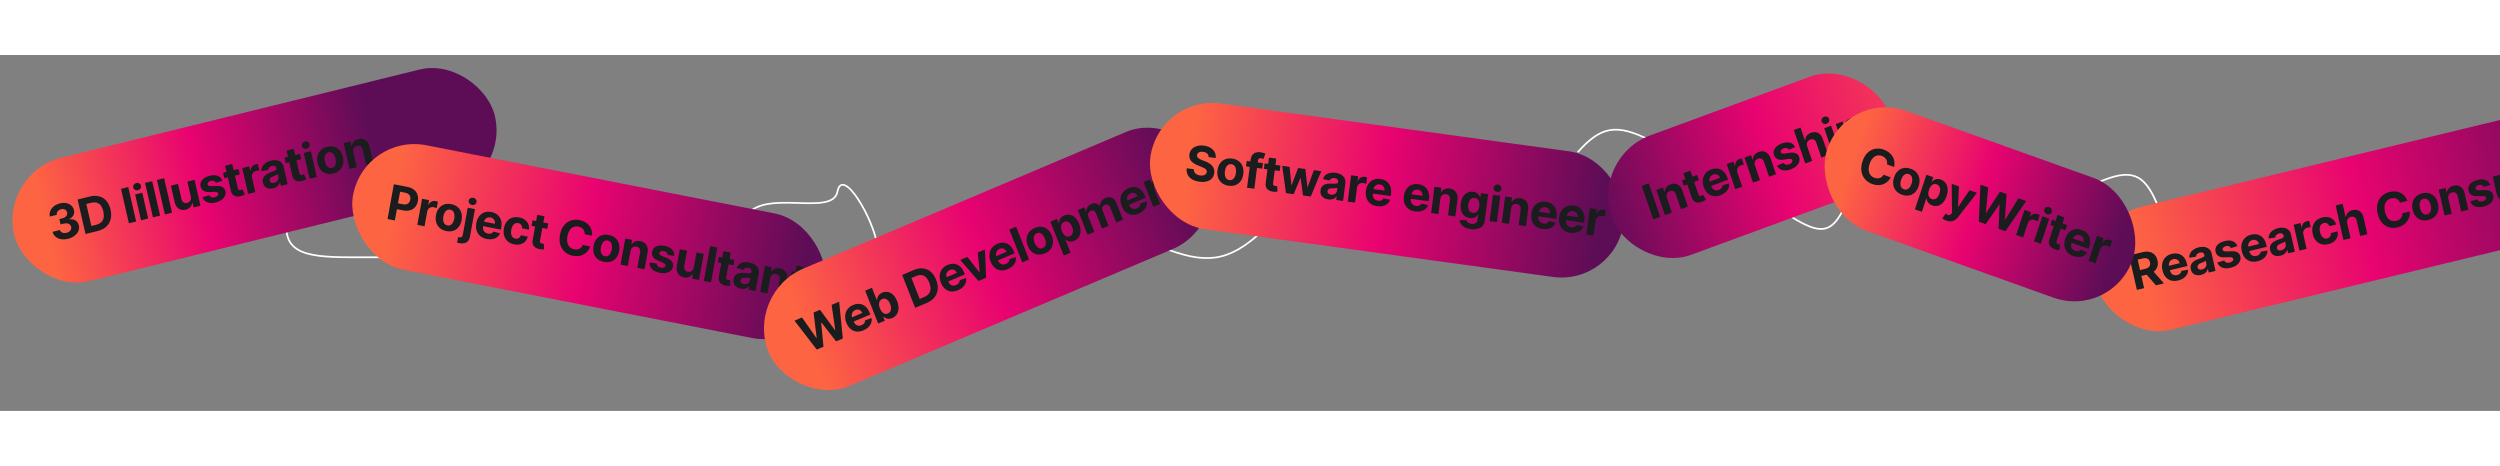 <svg width="1100" height="205" viewBox="0 0 1440 205" fill="none" xmlns="http://www.w3.org/2000/svg">
<rect x="0" y="0" width="1440" height="205" fill="#808080" stroke="none"/>
<path d="M219.476 116.5C186.825 116.396 164.742 118.574 164.969 99" stroke="white"/>
<path d="M429.301 93.646C438.966 76.103 479.467 93.646 482.361 78.737C485.255 63.828 503.392 94.344 505.514 110.646" stroke="white"/>
<path d="M727.552 101C707.437 119.796 694.296 120.718 668.552 110.5" stroke="white"/>
<path d="M950.251 49.021C931.097 39.439 922.108 40.958 908.768 56" stroke="white"/>
<path d="M1207.83 73.686C1227.62 64.949 1235.01 68.086 1242.56 86" stroke="white"/>
<path d="M1032.25 93.5C1047.62 102.868 1054.33 103.093 1061.19 90" stroke="white"/>
<rect width="285.227" height="72.865" rx="36.432" transform="matrix(0.971 -0.239 0.223 0.975 0 67.859)" fill="url(#paint0_linear_19_3)"/>
<path d="M39.141 105.875C37.7 106.23 36.358 106.297 35.118 106.077C33.883 105.849 32.839 105.376 31.988 104.657C31.141 103.93 30.576 102.991 30.291 101.839L34.501 100.803C34.638 101.281 34.893 101.668 35.267 101.965C35.646 102.254 36.103 102.439 36.638 102.518C37.173 102.598 37.746 102.563 38.358 102.412C38.995 102.255 39.532 102.004 39.97 101.657C40.407 101.31 40.718 100.903 40.903 100.434C41.088 99.965 41.121 99.469 41.001 98.946C40.879 98.416 40.624 97.984 40.234 97.65C39.85 97.308 39.358 97.088 38.757 96.99C38.163 96.89 37.493 96.933 36.746 97.116L34.902 97.57L34.196 94.489L36.04 94.034C36.671 93.879 37.202 93.632 37.635 93.293C38.073 92.953 38.384 92.556 38.565 92.102C38.745 91.641 38.775 91.149 38.655 90.626C38.541 90.128 38.322 89.721 37.998 89.405C37.679 89.081 37.282 88.865 36.809 88.756C36.342 88.646 35.828 88.66 35.268 88.798C34.702 88.937 34.207 89.168 33.785 89.491C33.361 89.807 33.05 90.187 32.853 90.632C32.656 91.076 32.605 91.553 32.701 92.061L28.695 93.048C28.452 91.9 28.546 90.812 28.977 89.784C29.407 88.757 30.101 87.866 31.057 87.111C32.017 86.349 33.174 85.802 34.525 85.469C35.89 85.133 37.141 85.087 38.278 85.333C39.416 85.578 40.365 86.055 41.125 86.761C41.891 87.46 42.39 88.334 42.623 89.382C42.885 90.492 42.753 91.504 42.228 92.418C41.709 93.331 40.92 94.024 39.858 94.497L39.894 94.652C41.392 94.481 42.615 94.715 43.564 95.355C44.518 95.987 45.133 96.921 45.41 98.157C45.675 99.286 45.581 100.371 45.126 101.411C44.677 102.45 43.937 103.362 42.907 104.149C41.877 104.935 40.622 105.51 39.141 105.875ZM56.273 101.369L49.264 103.095L44.715 83.246L51.782 81.505C53.771 81.016 55.574 80.991 57.191 81.433C58.807 81.867 60.171 82.73 61.283 84.019C62.401 85.307 63.196 86.981 63.668 89.042C64.142 91.11 64.16 92.983 63.722 94.661C63.29 96.337 62.441 97.751 61.175 98.902C59.916 100.052 58.282 100.874 56.273 101.369ZM52.62 98.47L55.276 97.816C56.511 97.511 57.501 97.036 58.243 96.389C58.99 95.734 59.47 94.889 59.681 93.854C59.898 92.811 59.837 91.549 59.498 90.07C59.161 88.603 58.671 87.457 58.026 86.633C57.388 85.807 56.597 85.279 55.654 85.047C54.71 84.815 53.62 84.852 52.384 85.156L49.719 85.812L52.62 98.47ZM73.88 76.063L78.43 95.912L74.249 96.942L69.7 77.093L73.88 76.063ZM81.248 95.218L77.836 80.331L81.949 79.318L85.361 94.205L81.248 95.218ZM79.462 77.903C78.851 78.054 78.28 77.98 77.749 77.68C77.223 77.373 76.894 76.932 76.762 76.357C76.632 75.788 76.735 75.247 77.073 74.734C77.416 74.213 77.893 73.877 78.505 73.726C79.116 73.576 79.685 73.654 80.211 73.961C80.742 74.261 81.073 74.695 81.203 75.263C81.335 75.838 81.229 76.386 80.886 76.908C80.549 77.421 80.074 77.753 79.462 77.903ZM87.675 72.666L92.225 92.515L88.112 93.528L83.562 73.679L87.675 72.666ZM94.539 70.975L99.089 90.824L94.976 91.837L90.426 71.988L94.539 70.975ZM109.897 81.466L107.937 72.918L112.05 71.905L115.462 86.792L111.514 87.764L110.894 85.06L110.739 85.098C110.605 86.053 110.209 86.891 109.551 87.613C108.9 88.333 108.018 88.83 106.905 89.104C105.913 89.348 104.989 89.337 104.133 89.07C103.276 88.803 102.54 88.305 101.924 87.576C101.314 86.846 100.873 85.9 100.6 84.739L98.427 75.26L102.54 74.247L104.544 82.989C104.752 83.866 105.146 84.503 105.727 84.899C106.307 85.296 106.987 85.398 107.765 85.206C108.261 85.084 108.699 84.857 109.078 84.524C109.456 84.186 109.725 83.758 109.885 83.24C110.052 82.721 110.056 82.13 109.897 81.466ZM128.108 72.435L124.396 73.595C124.258 73.288 124.053 73.031 123.781 72.825C123.508 72.612 123.18 72.471 122.797 72.402C122.418 72.324 121.991 72.344 121.515 72.461C120.878 72.618 120.371 72.886 119.996 73.266C119.619 73.638 119.482 74.047 119.584 74.493C119.665 74.849 119.876 75.114 120.215 75.29C120.555 75.466 121.086 75.543 121.808 75.522L124.617 75.404C126.127 75.346 127.311 75.559 128.17 76.044C129.029 76.529 129.582 77.308 129.828 78.38C130.051 79.356 129.961 80.282 129.557 81.16C129.16 82.036 128.513 82.803 127.616 83.461C126.725 84.11 125.635 84.594 124.348 84.91C122.385 85.394 120.727 85.369 119.374 84.835C118.026 84.293 117.089 83.337 116.563 81.964L120.56 80.755C120.82 81.326 121.221 81.711 121.764 81.912C122.305 82.107 122.942 82.114 123.676 81.933C124.396 81.755 124.944 81.474 125.318 81.088C125.697 80.694 125.838 80.274 125.743 79.826C125.65 79.453 125.422 79.185 125.059 79.022C124.693 78.853 124.174 78.783 123.501 78.812L120.815 78.931C119.3 78.997 118.107 78.758 117.234 78.215C116.368 77.671 115.808 76.843 115.553 75.732C115.334 74.775 115.403 73.888 115.759 73.07C116.122 72.25 116.73 71.537 117.584 70.931C118.444 70.323 119.508 69.863 120.776 69.551C122.649 69.09 124.214 69.124 125.472 69.654C126.735 70.183 127.614 71.11 128.108 72.435ZM137.407 65.66L138.118 68.762L129.187 70.961L128.476 67.86L137.407 65.66ZM129.686 63.794L133.799 62.781L136.98 76.659C137.068 77.041 137.194 77.324 137.359 77.508C137.522 77.686 137.716 77.792 137.941 77.826C138.173 77.857 138.427 77.839 138.704 77.771C138.897 77.723 139.086 77.66 139.272 77.58C139.456 77.493 139.598 77.428 139.696 77.383L141.047 80.296C140.856 80.412 140.583 80.557 140.229 80.733C139.877 80.915 139.436 81.082 138.906 81.233C137.924 81.516 137.024 81.597 136.208 81.478C135.398 81.356 134.714 81.026 134.155 80.488C133.597 79.95 133.209 79.192 132.992 78.215L129.686 63.794ZM142.955 80.021L139.542 65.134L143.53 64.152L144.125 66.75L144.28 66.712C144.338 65.721 144.632 64.912 145.161 64.283C145.689 63.648 146.368 63.228 147.198 63.024C147.404 62.973 147.629 62.931 147.873 62.898C148.117 62.865 148.334 62.849 148.525 62.85L149.365 66.514C149.158 66.503 148.879 66.517 148.528 66.556C148.176 66.595 147.859 66.649 147.576 66.719C146.971 66.868 146.46 67.134 146.045 67.516C145.634 67.89 145.344 68.344 145.174 68.877C145.01 69.409 144.998 69.978 145.137 70.586L147.067 79.008L142.955 80.021ZM157.404 76.759C156.458 76.992 155.577 77.035 154.761 76.888C153.944 76.734 153.245 76.384 152.664 75.838C152.088 75.284 151.688 74.515 151.462 73.533C151.273 72.706 151.265 71.974 151.439 71.338C151.612 70.701 151.921 70.147 152.363 69.676C152.806 69.206 153.339 68.801 153.962 68.463C154.592 68.124 155.265 67.829 155.982 67.577C156.824 67.274 157.5 67.019 158.01 66.811C158.519 66.597 158.873 66.38 159.075 66.16C159.276 65.94 159.34 65.671 159.267 65.355L159.254 65.297C159.113 64.683 158.811 64.256 158.348 64.015C157.892 63.772 157.312 63.737 156.611 63.91C155.871 64.093 155.319 64.402 154.957 64.84C154.594 65.27 154.397 65.749 154.368 66.275L150.493 66.901C150.479 65.949 150.68 65.074 151.095 64.275C151.509 63.471 152.122 62.78 152.936 62.204C153.754 61.621 154.755 61.183 155.939 60.891C156.763 60.688 157.574 60.591 158.371 60.599C159.175 60.606 159.917 60.741 160.596 61.004C161.281 61.265 161.868 61.673 162.356 62.229C162.842 62.778 163.186 63.495 163.389 64.381L165.691 74.421L161.79 75.382L161.317 73.318L161.201 73.346C161.07 73.87 160.845 74.359 160.527 74.812C160.208 75.26 159.792 75.652 159.278 75.991C158.762 76.322 158.138 76.579 157.404 76.759ZM157.929 73.62C158.534 73.471 159.04 73.22 159.449 72.867C159.856 72.507 160.144 72.088 160.313 71.609C160.483 71.131 160.507 70.63 160.387 70.106L160.025 68.527C159.916 68.642 159.756 68.763 159.547 68.89C159.343 69.009 159.11 69.131 158.846 69.257C158.581 69.377 158.316 69.494 158.049 69.607C157.781 69.714 157.538 69.811 157.321 69.899C156.854 70.089 156.458 70.306 156.134 70.55C155.809 70.794 155.577 71.073 155.438 71.387C155.298 71.694 155.272 72.042 155.361 72.43C155.49 72.992 155.791 73.371 156.265 73.569C156.743 73.758 157.298 73.775 157.929 73.62ZM172.814 56.94L173.524 60.042L164.594 62.241L163.883 59.14L172.814 56.94ZM165.093 55.074L169.206 54.061L172.387 67.94C172.474 68.321 172.6 68.604 172.765 68.788C172.928 68.967 173.123 69.072 173.348 69.106C173.579 69.137 173.834 69.119 174.11 69.051C174.304 69.003 174.493 68.94 174.679 68.86C174.863 68.773 175.004 68.708 175.103 68.663L176.454 71.576C176.263 71.692 175.99 71.837 175.636 72.013C175.283 72.195 174.842 72.362 174.312 72.513C173.33 72.796 172.431 72.878 171.615 72.758C170.805 72.636 170.121 72.307 169.562 71.768C169.004 71.23 168.616 70.472 168.398 69.495L165.093 55.074ZM178.361 71.301L174.949 56.414L179.062 55.401L182.474 70.288L178.361 71.301ZM176.575 53.986C175.964 54.137 175.393 54.063 174.862 53.764C174.336 53.456 174.007 53.015 173.875 52.44C173.744 51.871 173.848 51.33 174.186 50.817C174.529 50.296 175.006 49.96 175.618 49.809C176.229 49.659 176.798 49.737 177.324 50.044C177.855 50.344 178.186 50.778 178.316 51.346C178.448 51.921 178.342 52.469 177.999 52.991C177.661 53.504 177.187 53.836 176.575 53.986ZM191.992 68.251C190.492 68.621 189.122 68.62 187.881 68.25C186.645 67.872 185.599 67.18 184.744 66.176C183.886 65.165 183.283 63.898 182.934 62.373C182.581 60.835 182.569 59.418 182.898 58.122C183.225 56.82 183.859 55.715 184.8 54.807C185.746 53.892 186.969 53.249 188.469 52.88C189.968 52.511 191.336 52.515 192.572 52.893C193.813 53.263 194.862 53.954 195.719 54.965C196.575 55.969 197.179 57.24 197.531 58.778C197.881 60.303 197.892 61.716 197.565 63.019C197.237 64.314 196.599 65.42 195.653 66.336C194.712 67.243 193.492 67.882 191.992 68.251ZM191.278 65.048C191.96 64.88 192.486 64.546 192.854 64.046C193.22 63.539 193.442 62.918 193.518 62.182C193.601 61.445 193.543 60.644 193.344 59.778C193.146 58.912 192.85 58.17 192.456 57.55C192.069 56.928 191.602 56.477 191.054 56.195C190.507 55.914 189.892 55.857 189.21 56.025C188.521 56.195 187.987 56.534 187.608 57.044C187.235 57.553 187.007 58.175 186.924 58.912C186.848 59.648 186.909 60.448 187.107 61.314C187.306 62.18 187.599 62.924 187.986 63.545C188.38 64.165 188.853 64.615 189.407 64.895C189.966 65.167 190.589 65.218 191.278 65.048ZM203.495 56.019L205.468 64.625L201.355 65.638L197.943 50.752L201.862 49.786L202.465 52.413L202.638 52.37C202.768 51.423 203.161 50.603 203.818 49.908C204.474 49.208 205.352 48.722 206.452 48.451C207.482 48.197 208.432 48.202 209.301 48.466C210.171 48.73 210.915 49.229 211.532 49.965C212.148 50.693 212.588 51.636 212.853 52.793L215.026 62.271L210.913 63.284L208.909 54.542C208.707 53.63 208.312 52.976 207.725 52.581C207.137 52.18 206.431 52.081 205.607 52.284C205.054 52.42 204.592 52.66 204.222 53.004C203.858 53.346 203.61 53.776 203.477 54.293C203.349 54.802 203.355 55.378 203.495 56.019Z" fill="#1A1C1E"/>
<rect width="277.229" height="72.913" rx="36.456" transform="matrix(0.981 0.192 -0.179 0.984 209.863 45)" fill="url(#paint1_linear_19_3)"/>
<path d="M223.221 94.481L226.868 74.447L234.753 75.989C236.269 76.286 237.507 76.829 238.469 77.618C239.431 78.4 240.099 79.358 240.472 80.492C240.853 81.62 240.922 82.849 240.68 84.179C240.437 85.51 239.937 86.627 239.18 87.533C238.422 88.438 237.448 89.068 236.259 89.423C235.075 89.779 233.716 89.807 232.181 89.507L227.155 88.524L227.773 85.129L232.116 85.979C232.929 86.138 233.625 86.129 234.203 85.951C234.788 85.769 235.257 85.452 235.609 85.001C235.968 84.544 236.207 83.987 236.327 83.328C236.449 82.663 236.421 82.056 236.244 81.508C236.076 80.955 235.749 80.49 235.266 80.111C234.783 79.727 234.132 79.454 233.313 79.294L230.463 78.736L227.446 95.308L223.221 94.481ZM240.385 97.839L243.121 82.813L247.151 83.601L246.673 86.223L246.83 86.254C247.273 85.374 247.859 84.76 248.59 84.41C249.322 84.053 250.108 83.957 250.947 84.121C251.155 84.162 251.377 84.219 251.613 84.292C251.849 84.365 252.054 84.442 252.228 84.524L251.554 88.221C251.37 88.124 251.11 88.019 250.773 87.906C250.437 87.793 250.125 87.709 249.839 87.653C249.227 87.533 248.657 87.56 248.127 87.733C247.604 87.901 247.16 88.192 246.795 88.607C246.436 89.023 246.201 89.538 246.09 90.151L244.542 98.652L240.385 97.839ZM257.1 101.413C255.585 101.116 254.332 100.537 253.344 99.675C252.363 98.808 251.679 97.735 251.292 96.457C250.906 95.173 250.853 93.761 251.134 92.222C251.416 90.67 251.962 89.372 252.772 88.328C253.583 87.278 254.597 86.537 255.814 86.107C257.039 85.671 258.409 85.601 259.925 85.898C261.441 86.194 262.689 86.776 263.67 87.643C264.658 88.505 265.345 89.579 265.731 90.863C266.118 92.141 266.171 93.556 265.888 95.108C265.608 96.647 265.062 97.942 264.251 98.992C263.441 100.036 262.424 100.776 261.199 101.212C259.982 101.642 258.616 101.709 257.1 101.413ZM257.708 98.188C258.397 98.323 259.008 98.24 259.542 97.939C260.076 97.632 260.523 97.159 260.881 96.519C261.247 95.882 261.509 95.126 261.668 94.252C261.827 93.378 261.849 92.575 261.733 91.844C261.623 91.113 261.374 90.504 260.984 90.015C260.595 89.527 260.055 89.216 259.366 89.081C258.67 88.945 258.048 89.029 257.501 89.334C256.96 89.64 256.507 90.112 256.141 90.75C255.782 91.389 255.523 92.145 255.364 93.019C255.205 93.893 255.18 94.695 255.29 95.426C255.406 96.158 255.662 96.768 256.058 97.258C256.462 97.742 257.011 98.052 257.708 98.188ZM269.42 87.958L273.577 88.771L270.706 104.54C270.495 105.701 270.096 106.596 269.51 107.224C268.924 107.852 268.175 108.249 267.262 108.415C266.356 108.582 265.314 108.551 264.136 108.32C263.993 108.292 263.857 108.262 263.728 108.23C263.592 108.204 263.449 108.172 263.301 108.137L263.894 104.879C264.003 104.907 264.1 104.93 264.185 104.946C264.261 104.968 264.345 104.988 264.437 105.006C265.107 105.137 265.601 105.085 265.92 104.85C266.244 104.623 266.458 104.226 266.561 103.659L269.42 87.958ZM271.841 86.426C271.23 86.306 270.74 85.998 270.373 85.5C270.006 84.996 269.876 84.454 269.982 83.874C270.086 83.3 270.397 82.85 270.914 82.526C271.433 82.195 271.998 82.09 272.609 82.209C273.234 82.332 273.726 82.644 274.086 83.147C274.453 83.644 274.585 84.18 274.48 84.754C274.375 85.334 274.063 85.79 273.544 86.121C273.034 86.446 272.466 86.548 271.841 86.426ZM280.399 105.97C278.857 105.669 277.587 105.096 276.589 104.252C275.598 103.404 274.908 102.343 274.52 101.072C274.133 99.794 274.084 98.363 274.372 96.778C274.654 95.232 275.2 93.934 276.011 92.884C276.822 91.834 277.83 91.089 279.035 90.649C280.247 90.211 281.588 90.135 283.058 90.423C284.047 90.617 284.938 90.956 285.732 91.443C286.534 91.924 287.196 92.543 287.718 93.3C288.247 94.059 288.603 94.952 288.787 95.981C288.971 97.003 288.947 98.153 288.714 99.432L288.506 100.576L275.849 98.1L276.32 95.518L285.063 97.228C285.172 96.628 285.139 96.071 284.963 95.557C284.787 95.043 284.492 94.611 284.077 94.26C283.671 93.903 283.165 93.666 282.56 93.547C281.929 93.424 281.343 93.461 280.801 93.659C280.268 93.852 279.82 94.166 279.457 94.602C279.096 95.031 278.858 95.542 278.744 96.134L278.297 98.589C278.162 99.333 278.181 100.002 278.356 100.596C278.537 101.193 278.855 101.687 279.309 102.08C279.763 102.472 280.338 102.737 281.034 102.873C281.496 102.963 281.93 102.981 282.338 102.926C282.746 102.87 283.11 102.739 283.43 102.531C283.751 102.324 284.017 102.045 284.229 101.695L288.028 102.701C287.664 103.589 287.117 104.32 286.386 104.893C285.663 105.46 284.791 105.844 283.771 106.043C282.759 106.236 281.635 106.212 280.399 105.97ZM296.214 109.064C294.679 108.764 293.417 108.179 292.43 107.311C291.451 106.437 290.771 105.359 290.392 104.076C290.019 102.794 289.971 101.393 290.247 99.873C290.528 98.334 291.069 97.042 291.873 95.997C292.684 94.947 293.698 94.203 294.917 93.766C296.136 93.323 297.503 93.249 299.019 93.546C300.327 93.801 301.428 94.263 302.324 94.932C303.22 95.6 303.875 96.42 304.291 97.393C304.707 98.366 304.838 99.439 304.686 100.611L300.763 99.844C300.789 99.072 300.606 98.411 300.214 97.862C299.83 97.307 299.257 96.956 298.496 96.807C297.852 96.681 297.257 96.747 296.712 97.005C296.174 97.257 295.711 97.69 295.323 98.303C294.936 98.916 294.656 99.696 294.483 100.641C294.309 101.6 294.291 102.441 294.428 103.163C294.573 103.887 294.854 104.472 295.271 104.919C295.688 105.365 296.219 105.651 296.863 105.777C297.338 105.87 297.782 105.856 298.195 105.734C298.614 105.613 298.981 105.391 299.296 105.068C299.619 104.739 299.867 104.318 300.042 103.805L303.964 104.573C303.69 105.708 303.194 106.658 302.475 107.422C301.765 108.181 300.877 108.71 299.812 109.008C298.747 109.306 297.548 109.325 296.214 109.064ZM315.782 97.027L315.212 100.158L306.185 98.392L306.755 95.262L315.782 97.027ZM309.46 92.062L313.617 92.876L311.067 106.884C310.997 107.269 311 107.58 311.078 107.818C311.157 108.05 311.293 108.229 311.486 108.354C311.685 108.481 311.925 108.572 312.205 108.626C312.4 108.665 312.598 108.686 312.799 108.692C313.001 108.691 313.156 108.691 313.264 108.692L313.353 111.921C313.133 111.945 312.827 111.963 312.434 111.974C312.04 111.991 311.571 111.957 311.028 111.871C310.019 111.714 309.165 111.409 308.466 110.954C307.774 110.502 307.278 109.912 306.979 109.185C306.681 108.457 306.624 107.602 306.81 106.619L309.46 92.062ZM341.096 104.056L336.822 103.22C336.845 102.651 336.775 102.127 336.613 101.65C336.452 101.166 336.211 100.733 335.889 100.353C335.568 99.973 335.174 99.653 334.71 99.393C334.252 99.134 333.736 98.949 333.164 98.837C332.129 98.635 331.181 98.716 330.32 99.081C329.46 99.44 328.729 100.067 328.128 100.962C327.528 101.851 327.102 102.99 326.849 104.379C326.589 105.808 326.582 107.049 326.828 108.103C327.08 109.159 327.545 110.01 328.223 110.656C328.9 111.301 329.743 111.723 330.751 111.92C331.317 112.031 331.855 112.058 332.363 112.003C332.879 111.948 333.351 111.814 333.781 111.601C334.211 111.381 334.588 111.087 334.911 110.718C335.241 110.35 335.504 109.909 335.698 109.393L339.969 110.249C339.691 111.147 339.253 111.979 338.655 112.747C338.065 113.51 337.338 114.154 336.474 114.681C335.618 115.202 334.643 115.559 333.551 115.75C332.466 115.936 331.282 115.904 330.001 115.654C328.218 115.305 326.698 114.589 325.44 113.505C324.189 112.423 323.296 111.036 322.762 109.344C322.234 107.654 322.169 105.72 322.565 103.541C322.963 101.357 323.711 99.578 324.81 98.206C325.909 96.834 327.234 95.884 328.785 95.357C330.337 94.823 331.992 94.728 333.748 95.071C334.906 95.298 335.95 95.671 336.879 96.191C337.815 96.711 338.61 97.36 339.264 98.136C339.919 98.906 340.405 99.788 340.722 100.782C341.046 101.777 341.171 102.869 341.096 104.056ZM347.847 119.165C346.331 118.868 345.079 118.289 344.091 117.427C343.11 116.56 342.426 115.487 342.039 114.209C341.653 112.925 341.6 111.513 341.88 109.974C342.163 108.422 342.709 107.124 343.519 106.08C344.33 105.03 345.344 104.29 346.561 103.859C347.786 103.423 349.156 103.354 350.672 103.65C352.187 103.947 353.436 104.528 354.416 105.396C355.405 106.258 356.092 107.331 356.478 108.615C356.865 109.893 356.917 111.308 356.635 112.86C356.354 114.4 355.809 115.694 354.998 116.745C354.188 117.788 353.171 118.528 351.946 118.964C350.729 119.394 349.363 119.461 347.847 119.165ZM348.454 115.941C349.144 116.075 349.755 115.992 350.288 115.692C350.823 115.384 351.269 114.911 351.628 114.272C351.993 113.634 352.256 112.878 352.415 112.005C352.574 111.131 352.595 110.328 352.479 109.596C352.37 108.865 352.12 108.256 351.731 107.768C351.341 107.28 350.802 106.968 350.112 106.833C349.416 106.697 348.795 106.781 348.247 107.086C347.706 107.392 347.253 107.864 346.888 108.502C346.529 109.141 346.27 109.897 346.111 110.771C345.952 111.645 345.927 112.447 346.037 113.178C346.153 113.91 346.409 114.521 346.805 115.01C347.208 115.494 347.758 115.804 348.454 115.941ZM363.17 112.862L361.588 121.549L357.431 120.736L360.167 105.71L364.128 106.485L363.646 109.136L363.821 109.171C364.312 108.362 364.994 107.779 365.868 107.423C366.742 107.061 367.736 106.988 368.848 107.206C369.889 107.409 370.755 107.815 371.446 108.423C372.137 109.031 372.62 109.801 372.895 110.733C373.171 111.658 373.203 112.704 372.99 113.872L371.249 123.439L367.092 122.626L368.698 113.802C368.872 112.884 368.768 112.121 368.387 111.512C368.007 110.898 367.401 110.509 366.568 110.346C366.009 110.237 365.493 110.261 365.019 110.418C364.552 110.577 364.157 110.864 363.832 111.28C363.514 111.69 363.294 112.218 363.17 112.862ZM388.402 115.671L384.553 115.161C384.548 114.822 384.461 114.502 384.294 114.199C384.128 113.889 383.884 113.622 383.561 113.397C383.246 113.166 382.848 113.004 382.366 112.91C381.722 112.784 381.154 112.815 380.662 113.002C380.171 113.183 379.884 113.498 379.802 113.948C379.737 114.307 379.825 114.638 380.066 114.942C380.307 115.246 380.762 115.541 381.431 115.827L384.044 116.905C385.447 117.49 386.445 118.186 387.04 118.991C387.634 119.796 387.833 120.74 387.636 121.822C387.456 122.807 387.01 123.615 386.295 124.245C385.587 124.876 384.695 125.303 383.617 125.524C382.547 125.74 381.361 125.721 380.06 125.467C378.076 125.078 376.57 124.355 375.544 123.296C374.525 122.233 374.045 120.964 374.104 119.489L378.232 120.074C378.245 120.705 378.46 121.226 378.877 121.639C379.295 122.045 379.875 122.32 380.616 122.465C381.345 122.608 381.956 122.582 382.449 122.388C382.951 122.189 383.245 121.865 383.334 121.417C383.396 121.037 383.293 120.696 383.025 120.394C382.758 120.085 382.311 119.801 381.684 119.544L379.183 118.517C377.772 117.938 376.775 117.216 376.191 116.352C375.614 115.489 375.428 114.497 375.632 113.375C375.808 112.41 376.219 111.63 376.867 111.034C377.521 110.439 378.357 110.045 379.376 109.853C380.401 109.662 381.554 109.692 382.836 109.942C384.729 110.313 386.146 111.005 387.086 112.02C388.033 113.036 388.471 114.253 388.402 115.671ZM399.633 122.366L401.203 113.738L405.36 114.551L402.625 129.577L398.634 128.796L399.131 126.067L398.974 126.036C398.476 126.851 397.784 127.448 396.9 127.829C396.022 128.211 395.02 128.292 393.895 128.072C392.893 127.876 392.053 127.475 391.375 126.87C390.697 126.264 390.22 125.499 389.943 124.574C389.674 123.65 389.643 122.6 389.85 121.425L391.592 111.858L395.749 112.671L394.142 121.495C393.987 122.383 394.097 123.13 394.472 123.737C394.846 124.344 395.427 124.724 396.214 124.878C396.715 124.976 397.204 124.954 397.682 124.811C398.16 124.661 398.575 124.384 398.924 123.98C399.281 123.577 399.517 123.039 399.633 122.366ZM413.205 110.899L409.557 130.933L405.4 130.12L409.048 110.086L413.205 110.899ZM423.046 118.011L422.476 121.141L413.45 119.376L414.02 116.245L423.046 118.011ZM416.724 113.046L420.881 113.859L418.331 127.868C418.261 128.252 418.265 128.564 418.343 128.802C418.422 129.034 418.558 129.212 418.75 129.338C418.95 129.464 419.189 129.555 419.469 129.61C419.664 129.648 419.862 129.67 420.063 129.676C420.265 129.675 420.42 129.675 420.528 129.675L420.617 132.904C420.397 132.929 420.091 132.946 419.698 132.957C419.304 132.975 418.835 132.941 418.292 132.855C417.283 132.698 416.429 132.392 415.73 131.938C415.038 131.485 414.542 130.895 414.243 130.168C413.945 129.441 413.888 128.586 414.074 127.602L416.724 113.046ZM426.691 134.579C425.735 134.392 424.913 134.059 424.225 133.58C423.539 133.094 423.038 132.479 422.722 131.736C422.413 130.986 422.35 130.116 422.53 129.125C422.682 128.29 422.962 127.619 423.372 127.111C423.781 126.604 424.28 126.229 424.87 125.986C425.46 125.744 426.106 125.6 426.808 125.555C427.517 125.511 428.248 125.526 429.003 125.599C429.891 125.678 430.609 125.731 431.157 125.757C431.706 125.777 432.116 125.729 432.386 125.613C432.656 125.497 432.821 125.279 432.879 124.959L432.889 124.901C433.002 124.281 432.894 123.764 432.566 123.348C432.244 122.934 431.728 122.657 431.019 122.519C430.271 122.372 429.645 122.422 429.142 122.668C428.641 122.908 428.273 123.261 428.04 123.729L424.252 122.664C424.613 121.789 425.141 121.075 425.834 120.522C426.529 119.962 427.361 119.591 428.331 119.41C429.308 119.223 430.395 119.246 431.592 119.48C432.425 119.643 433.204 119.897 433.93 120.241C434.662 120.587 435.286 121.023 435.804 121.55C436.327 122.078 436.703 122.699 436.93 123.412C437.158 124.118 437.191 124.918 437.029 125.812L435.183 135.946L431.241 135.175L431.621 133.091L431.503 133.068C431.177 133.491 430.78 133.842 430.311 134.122C429.844 134.395 429.309 134.577 428.706 134.669C428.104 134.754 427.433 134.724 426.691 134.579ZM428.405 131.936C429.017 132.055 429.579 132.04 430.091 131.891C430.604 131.734 431.032 131.474 431.375 131.108C431.718 130.743 431.937 130.297 432.034 129.768L432.324 128.174C432.178 128.233 431.985 128.276 431.744 128.304C431.511 128.325 431.25 128.338 430.959 128.342C430.67 128.34 430.381 128.334 430.093 128.325C429.806 128.309 429.546 128.296 429.313 128.284C428.812 128.26 428.365 128.291 427.972 128.376C427.579 128.461 427.257 128.618 427.007 128.846C426.758 129.067 426.598 129.374 426.527 129.765C426.423 130.332 426.549 130.806 426.904 131.186C427.267 131.561 427.768 131.811 428.405 131.936ZM443.598 128.596L442.016 137.283L437.859 136.47L440.595 121.444L444.556 122.219L444.074 124.87L444.249 124.904C444.74 124.095 445.422 123.513 446.296 123.157C447.17 122.794 448.164 122.722 449.276 122.94C450.317 123.143 451.183 123.549 451.874 124.157C452.565 124.765 453.048 125.535 453.323 126.467C453.599 127.392 453.631 128.438 453.418 129.606L451.677 139.173L447.52 138.36L449.126 129.536C449.3 128.618 449.196 127.854 448.815 127.246C448.435 126.632 447.829 126.243 446.996 126.08C446.437 125.971 445.921 125.994 445.447 126.152C444.98 126.31 444.585 126.598 444.26 127.014C443.942 127.424 443.722 127.952 443.598 128.596ZM465.111 126.24L464.542 129.37L455.515 127.605L456.085 124.474L465.111 126.24ZM458.79 121.275L462.947 122.088L460.396 136.097C460.326 136.482 460.33 136.793 460.408 137.031C460.487 137.263 460.623 137.441 460.816 137.567C461.015 137.694 461.255 137.784 461.534 137.839C461.729 137.877 461.928 137.899 462.129 137.905C462.331 137.904 462.486 137.904 462.594 137.904L462.683 141.133C462.463 141.158 462.156 141.176 461.764 141.187C461.37 141.204 460.901 141.17 460.357 141.084C459.348 140.927 458.495 140.621 457.796 140.167C457.103 139.714 456.608 139.124 456.309 138.397C456.01 137.67 455.954 136.815 456.14 135.831L458.79 121.275Z" fill="#1A1C1E"/>
<rect width="274.471" height="72.636" rx="36.318" transform="matrix(0.921 -0.39 0.367 0.93 429.301 137.18)" fill="url(#paint2_linear_19_3)"/>
<path d="M470.461 169.673L457.619 153.007L461.949 151.17L470.247 163.015L470.403 162.949L468.631 148.336L472.338 146.763L480.959 158.504L481.124 158.434L479.021 143.929L483.35 142.092L485.464 163.309L481.601 164.947L473.142 154.078L472.996 154.14L474.324 168.034L470.461 169.673ZM497.367 158.584C495.921 159.197 494.559 159.429 493.282 159.28C492.008 159.122 490.875 158.616 489.883 157.763C488.889 156.904 488.095 155.725 487.504 154.227C486.927 152.765 486.702 151.364 486.827 150.022C486.953 148.68 487.404 147.485 488.179 146.436C488.961 145.385 490.042 144.566 491.421 143.981C492.348 143.588 493.272 143.373 494.19 143.336C495.113 143.29 495.991 143.439 496.825 143.784C497.665 144.125 498.432 144.678 499.126 145.442C499.817 146.2 500.401 147.183 500.878 148.392L501.305 149.474L489.433 154.51L488.469 152.068L496.67 148.589C496.446 148.022 496.126 147.571 495.709 147.237C495.292 146.903 494.818 146.704 494.288 146.641C493.761 146.57 493.214 146.654 492.646 146.895C492.054 147.146 491.584 147.508 491.236 147.979C490.891 148.442 490.682 148.959 490.608 149.53C490.532 150.095 490.602 150.659 490.817 151.223L491.734 153.545C492.011 154.247 492.379 154.8 492.837 155.203C493.302 155.604 493.827 155.842 494.412 155.917C494.998 155.993 495.617 155.892 496.27 155.615C496.703 155.432 497.076 155.202 497.387 154.926C497.698 154.65 497.934 154.334 498.093 153.979C498.252 153.623 498.328 153.238 498.321 152.824L502.022 151.534C502.185 152.487 502.111 153.411 501.802 154.306C501.496 155.191 500.969 156.005 500.222 156.746C499.478 157.479 498.527 158.092 497.367 158.584ZM505.813 154.677L498.336 135.736L502.235 134.082L505.047 141.203L505.166 141.153C505.186 140.698 505.28 140.205 505.447 139.673C505.618 139.132 505.914 138.618 506.334 138.13C506.758 137.634 507.364 137.219 508.151 136.885C509.176 136.45 510.229 136.32 511.31 136.495C512.388 136.664 513.401 137.181 514.348 138.046C515.293 138.905 516.086 140.148 516.729 141.776C517.354 143.361 517.629 144.806 517.554 146.112C517.482 147.41 517.123 148.523 516.478 149.451C515.837 150.371 514.982 151.058 513.914 151.511C513.157 151.832 512.464 151.978 511.833 151.951C511.208 151.921 510.653 151.786 510.166 151.546C509.677 151.3 509.266 151.017 508.934 150.697L508.76 150.771L509.658 153.046L505.813 154.677ZM506.826 145.955C507.16 146.8 507.567 147.487 508.047 148.018C508.527 148.548 509.056 148.896 509.634 149.061C510.21 149.22 510.812 149.166 511.441 148.9C512.075 148.63 512.543 148.227 512.844 147.689C513.142 147.145 513.28 146.511 513.257 145.786C513.238 145.053 513.066 144.273 512.74 143.447C512.416 142.627 512.018 141.953 511.547 141.426C511.075 140.899 510.55 140.553 509.972 140.388C509.394 140.223 508.785 140.276 508.144 140.548C507.509 140.817 507.039 141.215 506.734 141.74C506.434 142.263 506.291 142.885 506.305 143.606C506.319 144.327 506.493 145.11 506.826 145.955ZM533.781 142.814L527.136 145.632L519.658 126.691L526.359 123.849C528.244 123.049 530.017 122.74 531.678 122.921C533.335 123.096 534.809 123.734 536.099 124.836C537.395 125.934 538.431 127.467 539.207 129.434C539.986 131.407 540.286 133.259 540.108 134.99C539.935 136.719 539.312 138.254 538.239 139.595C537.171 140.933 535.685 142.006 533.781 142.814ZM529.745 140.52L532.262 139.452C533.434 138.955 534.336 138.328 534.97 137.569C535.608 136.802 535.953 135.889 536.005 134.83C536.061 133.763 535.81 132.523 535.253 131.111C534.7 129.712 534.044 128.655 533.285 127.94C532.532 127.223 531.673 126.825 530.708 126.744C529.743 126.664 528.674 126.873 527.503 127.37L524.976 128.441L529.745 140.52ZM551.818 135.487C550.372 136.1 549.01 136.332 547.733 136.183C546.459 136.025 545.326 135.52 544.334 134.666C543.339 133.807 542.546 132.628 541.955 131.13C541.378 129.669 541.152 128.267 541.278 126.925C541.404 125.583 541.854 124.388 542.63 123.339C543.412 122.288 544.492 121.47 545.872 120.885C546.799 120.491 547.722 120.276 548.641 120.239C549.563 120.193 550.442 120.343 551.276 120.687C552.116 121.029 552.883 121.582 553.576 122.346C554.267 123.103 554.851 124.087 555.328 125.295L555.756 126.377L543.883 131.413L542.919 128.972L551.121 125.493C550.897 124.925 550.577 124.475 550.16 124.14C549.743 123.806 549.269 123.608 548.738 123.545C548.211 123.473 547.664 123.558 547.097 123.798C546.505 124.05 546.035 124.411 545.687 124.882C545.342 125.345 545.133 125.862 545.059 126.433C544.983 126.998 545.053 127.563 545.268 128.126L546.184 130.448C546.462 131.151 546.83 131.704 547.288 132.107C547.753 132.507 548.278 132.745 548.863 132.821C549.449 132.896 550.068 132.796 550.721 132.519C551.154 132.335 551.526 132.105 551.838 131.829C552.149 131.553 552.384 131.237 552.543 130.882C552.702 130.526 552.778 130.141 552.771 129.727L556.473 128.438C556.635 129.391 556.562 130.315 556.252 131.209C555.946 132.094 555.42 132.908 554.673 133.65C553.929 134.383 552.977 134.995 551.818 135.487ZM567.313 112.005L568.006 128.296L563.612 130.16L553.088 118.039L557.208 116.292L564.14 125.218L564.287 125.156L563.185 113.757L567.313 112.005ZM580.465 123.335C579.019 123.949 577.657 124.181 576.38 124.032C575.107 123.873 573.974 123.368 572.981 122.515C571.987 121.655 571.194 120.477 570.602 118.978C570.025 117.517 569.8 116.115 569.926 114.774C570.051 113.432 570.502 112.236 571.278 111.188C572.059 110.136 573.14 109.318 574.519 108.733C575.447 108.339 576.37 108.124 577.289 108.087C578.211 108.042 579.089 108.191 579.923 108.535C580.764 108.877 581.53 109.43 582.224 110.194C582.915 110.952 583.499 111.935 583.976 113.143L584.403 114.226L572.531 119.262L571.567 116.82L579.769 113.341C579.545 112.774 579.224 112.323 578.807 111.989C578.39 111.654 577.917 111.456 577.386 111.393C576.859 111.322 576.312 111.406 575.744 111.647C575.152 111.898 574.682 112.259 574.334 112.731C573.99 113.194 573.781 113.711 573.707 114.282C573.631 114.847 573.7 115.411 573.916 115.975L574.832 118.296C575.11 118.999 575.477 119.552 575.936 119.955C576.4 120.356 576.925 120.594 577.511 120.669C578.096 120.745 578.715 120.644 579.368 120.367C579.802 120.183 580.174 119.953 580.485 119.677C580.797 119.401 581.032 119.085 581.191 118.73C581.35 118.375 581.426 117.99 581.419 117.575L585.12 116.286C585.283 117.239 585.209 118.163 584.9 119.057C584.594 119.943 584.067 120.756 583.32 121.498C582.576 122.231 581.625 122.843 580.465 123.335ZM585.26 98.865L592.738 117.806L588.838 119.46L581.361 100.519L585.26 98.865ZM601.808 114.282C600.386 114.885 599.036 115.102 597.758 114.931C596.483 114.752 595.348 114.233 594.354 113.373C593.357 112.508 592.571 111.348 591.996 109.893C591.417 108.425 591.192 107.024 591.32 105.688C591.445 104.346 591.903 103.151 592.694 102.103C593.488 101.047 594.596 100.217 596.018 99.614C597.44 99.011 598.788 98.799 600.063 98.978C601.341 99.148 602.479 99.666 603.476 100.532C604.471 101.391 605.258 102.554 605.837 104.022C606.411 105.477 606.636 106.875 606.51 108.217C606.382 109.553 605.921 110.749 605.127 111.806C604.336 112.853 603.23 113.679 601.808 114.282ZM600.622 111.222C601.269 110.948 601.736 110.534 602.023 109.98C602.308 109.42 602.432 108.77 602.396 108.029C602.366 107.286 602.189 106.501 601.862 105.675C601.536 104.849 601.132 104.16 600.651 103.609C600.176 103.054 599.647 102.681 599.066 102.489C598.484 102.296 597.869 102.337 597.223 102.612C596.57 102.889 596.095 103.31 595.798 103.875C595.507 104.437 595.376 105.09 595.406 105.833C595.442 106.574 595.623 107.357 595.949 108.184C596.275 109.01 596.676 109.7 597.151 110.254C597.633 110.806 598.167 111.176 598.755 111.366C599.347 111.547 599.969 111.499 600.622 111.222ZM612.742 115.539L605.031 96.007L608.876 94.376L609.817 96.762L609.991 96.688C610.011 96.233 610.105 95.74 610.273 95.208C610.444 94.668 610.74 94.154 611.16 93.666C611.584 93.169 612.189 92.754 612.977 92.42C614.002 91.985 615.055 91.855 616.136 92.03C617.214 92.199 618.227 92.716 619.174 93.581C620.118 94.44 620.912 95.684 621.555 97.311C622.18 98.896 622.455 100.341 622.379 101.648C622.307 102.945 621.949 104.058 621.304 104.987C620.662 105.907 619.808 106.593 618.74 107.046C617.983 107.367 617.289 107.514 616.659 107.486C616.034 107.456 615.479 107.321 614.992 107.081C614.503 106.835 614.092 106.552 613.759 106.233L613.64 106.283L616.642 113.885L612.742 115.539ZM611.652 101.49C611.986 102.335 612.392 103.023 612.873 103.553C613.353 104.084 613.882 104.431 614.46 104.597C615.036 104.755 615.638 104.702 616.266 104.435C616.901 104.166 617.369 103.762 617.669 103.224C617.968 102.68 618.105 102.046 618.083 101.321C618.064 100.588 617.892 99.808 617.565 98.982C617.242 98.162 616.844 97.488 616.372 96.962C615.901 96.434 615.376 96.088 614.798 95.923C614.22 95.758 613.61 95.812 612.969 96.084C612.335 96.353 611.865 96.75 611.559 97.276C611.26 97.799 611.117 98.421 611.131 99.142C611.145 99.863 611.319 100.646 611.652 101.49ZM626.435 103.512L620.827 89.306L624.544 87.73L625.533 90.236L625.698 90.166C625.662 89.21 625.891 88.346 626.385 87.575C626.879 86.804 627.601 86.217 628.553 85.813C629.517 85.404 630.434 85.299 631.304 85.499C632.171 85.693 632.881 86.155 633.433 86.885L633.579 86.823C633.545 85.888 633.807 85.017 634.365 84.212C634.927 83.397 635.724 82.771 636.755 82.334C638.067 81.777 639.299 81.748 640.45 82.246C641.605 82.735 642.486 83.75 643.095 85.292L646.867 94.845L642.976 96.496L639.511 87.719C639.2 86.93 638.759 86.426 638.188 86.207C637.617 85.988 637.021 86.011 636.398 86.275C635.69 86.576 635.228 87.038 635.011 87.662C634.792 88.281 634.829 88.96 635.121 89.7L638.546 98.375L634.765 99.978L631.268 91.118C630.993 90.422 630.575 89.951 630.015 89.706C629.462 89.459 628.865 89.471 628.224 89.743C627.791 89.926 627.444 90.203 627.184 90.573C626.927 90.933 626.776 91.354 626.73 91.834C626.682 92.308 626.762 92.806 626.969 93.331L630.335 101.858L626.435 103.512ZM655.948 91.317C654.502 91.93 653.14 92.163 651.863 92.013C650.59 91.855 649.457 91.35 648.465 90.497C647.47 89.637 646.677 88.458 646.085 86.96C645.508 85.499 645.283 84.097 645.409 82.755C645.534 81.414 645.985 80.218 646.761 79.169C647.542 78.118 648.623 77.3 650.002 76.715C650.93 76.321 651.853 76.106 652.772 76.069C653.694 76.023 654.572 76.173 655.406 76.517C656.247 76.859 657.013 77.412 657.707 78.176C658.398 78.934 658.982 79.917 659.459 81.125L659.886 82.207L648.014 87.243L647.05 84.802L655.252 81.323C655.028 80.755 654.707 80.305 654.29 79.971C653.873 79.636 653.4 79.438 652.869 79.375C652.342 79.303 651.795 79.388 651.227 79.629C650.635 79.88 650.165 80.241 649.817 80.713C649.473 81.176 649.264 81.692 649.19 82.264C649.114 82.829 649.183 83.393 649.399 83.957L650.315 86.278C650.593 86.981 650.96 87.534 651.419 87.937C651.883 88.337 652.408 88.575 652.994 88.651C653.579 88.727 654.198 88.626 654.851 88.349C655.285 88.165 655.657 87.935 655.968 87.659C656.28 87.383 656.515 87.067 656.674 86.712C656.833 86.357 656.909 85.972 656.902 85.557L660.603 84.268C660.766 85.221 660.692 86.145 660.383 87.039C660.077 87.925 659.551 88.738 658.803 89.48C658.059 90.213 657.108 90.825 655.948 91.317ZM664.979 77.575L668.221 85.787L664.321 87.442L658.713 73.236L662.43 71.659L663.419 74.166L663.584 74.096C663.569 73.138 663.833 72.263 664.375 71.471C664.915 70.673 665.707 70.053 666.751 69.611C667.727 69.196 668.663 69.051 669.56 69.175C670.457 69.298 671.264 69.675 671.984 70.306C672.7 70.931 673.277 71.795 673.712 72.898L677.283 81.943L673.384 83.597L670.09 75.255C669.753 74.383 669.266 73.798 668.628 73.5C667.988 73.196 667.277 73.209 666.496 73.541C665.971 73.763 665.552 74.074 665.24 74.473C664.933 74.87 664.753 75.335 664.7 75.868C664.651 76.393 664.744 76.962 664.979 77.575ZM681.711 63.48L682.88 66.44L674.413 70.031L673.244 67.072L681.711 63.48ZM673.823 62.853L677.722 61.199L682.951 74.443C683.094 74.807 683.261 75.067 683.451 75.224C683.639 75.375 683.847 75.449 684.073 75.446C684.306 75.441 684.554 75.382 684.817 75.271C685 75.194 685.177 75.1 685.348 74.992C685.516 74.877 685.645 74.79 685.736 74.73L687.507 77.402C687.336 77.546 687.089 77.734 686.767 77.964C686.447 78.2 686.037 78.435 685.538 78.669C684.613 79.104 683.739 79.327 682.917 79.338C682.101 79.346 681.377 79.127 680.745 78.683C680.114 78.238 679.617 77.549 679.256 76.615L673.823 62.853Z" fill="#1A1C1E"/>
<rect width="275.123" height="72.956" rx="36.478" transform="matrix(0.991 0.136 -0.127 0.992 667.204 23)" fill="url(#paint3_linear_19_3)"/>
<path d="M696.158 58.771C696.182 57.964 695.922 57.3 695.381 56.777C694.84 56.254 694.057 55.922 693.033 55.782C692.337 55.686 691.736 55.704 691.232 55.835C690.728 55.96 690.326 56.175 690.026 56.482C689.733 56.79 689.558 57.16 689.503 57.594C689.443 57.954 689.479 58.28 689.608 58.572C689.744 58.865 689.948 59.131 690.218 59.369C690.489 59.6 690.809 59.815 691.178 60.013C691.548 60.204 691.946 60.379 692.374 60.538L694.131 61.222C694.985 61.54 695.759 61.914 696.453 62.344C697.146 62.774 697.731 63.266 698.208 63.82C698.686 64.374 699.03 64.997 699.242 65.689C699.461 66.381 699.52 67.148 699.419 67.991C699.254 69.226 698.801 70.255 698.061 71.076C697.329 71.892 696.346 72.469 695.113 72.808C693.888 73.142 692.454 73.195 690.812 72.97C689.184 72.746 687.797 72.301 686.653 71.635C685.515 70.97 684.671 70.101 684.12 69.028C683.576 67.95 683.381 66.682 683.534 65.224L687.662 65.792C687.621 66.475 687.742 67.067 688.026 67.568C688.316 68.063 688.736 68.465 689.284 68.775C689.84 69.079 690.486 69.281 691.221 69.383C691.944 69.482 692.584 69.463 693.143 69.326C693.709 69.189 694.163 68.954 694.507 68.62C694.85 68.286 695.053 67.876 695.115 67.389C695.173 66.935 695.088 66.535 694.858 66.189C694.635 65.844 694.281 65.528 693.797 65.241C693.319 64.954 692.723 64.671 692.011 64.393L689.885 63.538C688.237 62.89 686.977 62.058 686.105 61.041C685.232 60.025 684.895 58.77 685.093 57.279C685.243 56.055 685.704 55.031 686.478 54.208C687.258 53.385 688.259 52.797 689.481 52.443C690.702 52.089 692.048 52.013 693.519 52.215C695.017 52.421 696.291 52.858 697.341 53.524C698.399 54.191 699.181 55.025 699.688 56.025C700.194 57.024 700.381 58.127 700.246 59.333L696.158 58.771ZM707.714 75.304C706.184 75.094 704.902 74.587 703.869 73.782C702.843 72.972 702.103 71.94 701.649 70.686C701.196 69.427 701.068 68.021 701.267 66.469C701.467 64.904 701.944 63.578 702.698 62.491C703.453 61.397 704.427 60.601 705.62 60.102C706.821 59.599 708.186 59.452 709.716 59.662C711.246 59.873 712.524 60.383 713.55 61.193C714.583 61.998 715.326 63.03 715.78 64.29C716.234 65.543 716.361 66.953 716.161 68.518C715.962 70.069 715.485 71.392 714.73 72.486C713.976 73.573 712.999 74.369 711.799 74.873C710.605 75.371 709.244 75.515 707.714 75.304ZM708.15 72.052C708.846 72.148 709.453 72.031 709.969 71.701C710.487 71.364 710.908 70.866 711.233 70.208C711.564 69.551 711.786 68.782 711.899 67.901C712.012 67.02 711.991 66.218 711.836 65.494C711.688 64.771 711.407 64.177 710.992 63.712C710.577 63.246 710.022 62.966 709.326 62.87C708.623 62.774 708.006 62.893 707.475 63.228C706.951 63.564 706.524 64.061 706.192 64.718C705.867 65.375 705.649 66.145 705.536 67.026C705.423 67.907 705.441 68.709 705.589 69.432C705.743 70.156 706.031 70.751 706.453 71.217C706.882 71.677 707.447 71.956 708.15 72.052ZM727.448 62.302L727.044 65.458L717.706 64.174L718.11 61.017L727.448 62.302ZM718.308 76.461L720.388 60.217C720.528 59.119 720.858 58.237 721.378 57.573C721.904 56.909 722.564 56.448 723.359 56.19C724.154 55.931 725.028 55.867 725.98 55.998C726.623 56.087 727.205 56.217 727.724 56.388C728.25 56.561 728.639 56.705 728.892 56.82L727.739 59.873C727.582 59.798 727.384 59.721 727.147 59.641C726.917 59.563 726.677 59.506 726.427 59.472C725.81 59.387 725.361 59.472 725.081 59.728C724.802 59.978 724.63 60.359 724.564 60.872L722.495 77.037L718.308 76.461ZM737.505 63.685L737.101 66.841L727.989 65.588L728.393 62.432L737.505 63.685ZM730.926 59.087L735.123 59.664L733.315 73.788C733.265 74.176 733.285 74.486 733.376 74.719C733.467 74.946 733.612 75.117 733.811 75.231C734.017 75.346 734.261 75.423 734.544 75.462C734.741 75.489 734.94 75.5 735.141 75.494C735.343 75.482 735.498 75.473 735.605 75.468L735.865 78.685C735.647 78.722 735.341 78.757 734.95 78.79C734.557 78.83 734.087 78.822 733.539 78.766C732.523 78.667 731.654 78.41 730.931 77.996C730.216 77.583 729.689 77.023 729.352 76.314C729.016 75.605 728.914 74.755 729.048 73.763L730.926 59.087ZM740.729 79.545L738.551 63.829L742.796 64.413L743.838 74.914L743.975 74.933L747.721 65.091L751.888 65.664L753.075 76.124L753.203 76.142L756.804 66.34L761.039 66.923L754.992 81.507L750.55 80.896L749.169 71.01L748.982 70.985L745.161 80.154L740.729 79.545ZM765.061 83.183C764.096 83.05 763.257 82.764 762.545 82.325C761.834 81.879 761.3 81.294 760.945 80.569C760.598 79.839 760.488 78.974 760.616 77.975C760.724 77.133 760.969 76.448 761.35 75.918C761.732 75.388 762.211 74.986 762.788 74.71C763.365 74.435 764.002 74.255 764.702 74.171C765.407 74.087 766.139 74.061 766.897 74.091C767.789 74.12 768.509 74.132 769.057 74.128C769.607 74.116 770.014 74.045 770.278 73.914C770.542 73.783 770.694 73.557 770.735 73.234L770.743 73.175C770.823 72.551 770.688 72.04 770.338 71.644C769.994 71.249 769.464 71.002 768.748 70.904C767.993 70.8 767.371 70.885 766.881 71.159C766.393 71.426 766.044 71.8 765.836 72.279L761.995 71.43C762.31 70.537 762.799 69.794 763.463 69.203C764.128 68.605 764.939 68.188 765.899 67.952C766.865 67.711 767.952 67.673 769.161 67.839C770.001 67.955 770.793 68.164 771.536 68.467C772.286 68.771 772.933 69.171 773.478 69.667C774.029 70.165 774.437 70.763 774.701 71.462C774.967 72.154 775.042 72.95 774.927 73.851L773.619 84.069L769.639 83.521L769.908 81.421L769.79 81.404C769.486 81.844 769.108 82.217 768.654 82.523C768.202 82.822 767.677 83.034 767.079 83.159C766.483 83.278 765.81 83.286 765.061 83.183ZM766.634 80.448C767.252 80.533 767.812 80.487 768.316 80.308C768.821 80.124 769.235 79.839 769.558 79.456C769.881 79.072 770.077 78.614 770.145 78.081L770.351 76.474C770.209 76.541 770.018 76.595 769.779 76.636C769.547 76.671 769.286 76.698 768.996 76.719C768.707 76.733 768.419 76.743 768.13 76.75C767.843 76.751 767.582 76.752 767.348 76.753C766.846 76.757 766.401 76.813 766.013 76.921C765.626 77.028 765.312 77.202 765.074 77.444C764.837 77.679 764.693 77.994 764.643 78.388C764.57 78.96 764.72 79.426 765.095 79.785C765.478 80.139 765.991 80.36 766.634 80.448ZM776.319 84.44L778.259 69.291L782.327 69.851L781.989 72.494L782.146 72.516C782.542 71.613 783.096 70.967 783.808 70.576C784.52 70.179 785.3 70.039 786.147 70.156C786.357 70.184 786.582 70.229 786.822 70.288C787.061 70.348 787.27 70.414 787.448 70.485L786.971 74.213C786.782 74.127 786.516 74.037 786.174 73.943C785.831 73.849 785.516 73.782 785.227 73.742C784.61 73.657 784.041 73.716 783.52 73.919C783.007 74.116 782.579 74.432 782.236 74.867C781.9 75.302 781.692 75.829 781.613 76.447L780.516 85.018L776.319 84.44ZM793.268 87.073C791.712 86.859 790.412 86.359 789.37 85.573C788.335 84.782 787.59 83.763 787.135 82.516C786.681 81.262 786.556 79.837 786.761 78.239C786.96 76.681 787.437 75.355 788.192 74.261C788.947 73.167 789.915 72.367 791.096 71.86C792.283 71.354 793.619 71.203 795.103 71.407C796.101 71.545 797.01 71.834 797.829 72.274C798.655 72.709 799.349 73.29 799.911 74.016C800.48 74.743 800.883 75.615 801.12 76.631C801.358 77.641 801.395 78.79 801.23 80.079L801.082 81.233L788.306 79.475L788.64 76.871L797.466 78.085C797.543 77.481 797.48 76.927 797.278 76.424C797.075 75.921 796.757 75.506 796.324 75.179C795.899 74.846 795.381 74.637 794.77 74.553C794.133 74.466 793.55 74.536 793.019 74.764C792.496 74.987 792.065 75.325 791.726 75.781C791.388 76.229 791.178 76.752 791.095 77.35L790.778 79.825C790.682 80.575 790.737 81.241 790.943 81.825C791.155 82.41 791.499 82.885 791.973 83.251C792.447 83.618 793.036 83.849 793.738 83.946C794.205 84.01 794.64 84.003 795.044 83.925C795.449 83.847 795.805 83.695 796.115 83.47C796.424 83.245 796.676 82.952 796.869 82.59L800.717 83.38C800.401 84.287 799.892 85.047 799.193 85.66C798.5 86.267 797.65 86.699 796.641 86.955C795.64 87.205 794.516 87.244 793.268 87.073ZM815.157 90.084C813.6 89.87 812.301 89.37 811.259 88.584C810.224 87.793 809.479 86.773 809.024 85.527C808.57 84.273 808.445 82.848 808.649 81.25C808.849 79.692 809.326 78.365 810.081 77.272C810.836 76.178 811.804 75.377 812.984 74.871C814.172 74.365 815.508 74.214 816.992 74.418C817.99 74.556 818.899 74.845 819.718 75.285C820.544 75.72 821.238 76.301 821.8 77.027C822.369 77.754 822.771 78.626 823.009 79.642C823.247 80.652 823.284 81.801 823.119 83.09L822.971 84.243L810.195 82.486L810.528 79.882L819.354 81.096C819.432 80.492 819.369 79.938 819.166 79.435C818.963 78.932 818.646 78.517 818.213 78.189C817.788 77.857 817.27 77.648 816.659 77.564C816.022 77.477 815.438 77.547 814.908 77.775C814.385 77.998 813.954 78.336 813.615 78.791C813.277 79.24 813.066 79.763 812.983 80.361L812.666 82.836C812.57 83.586 812.625 84.252 812.831 84.836C813.044 85.421 813.387 85.896 813.862 86.262C814.336 86.629 814.924 86.86 815.627 86.957C816.093 87.021 816.529 87.014 816.933 86.936C817.337 86.858 817.694 86.706 818.004 86.481C818.313 86.256 818.564 85.963 818.758 85.601L822.606 86.391C822.289 87.298 821.781 88.058 821.081 88.671C820.389 89.278 819.538 89.71 818.53 89.966C817.529 90.216 816.404 90.255 815.157 90.084ZM829.64 82.863L828.519 91.621L824.323 91.043L826.262 75.894L830.261 76.444L829.919 79.117L830.097 79.142C830.544 78.307 831.195 77.687 832.049 77.282C832.903 76.871 833.892 76.743 835.015 76.898C836.066 77.042 836.952 77.398 837.675 77.966C838.397 78.534 838.921 79.275 839.245 80.189C839.569 81.097 839.656 82.139 839.506 83.316L838.271 92.962L834.075 92.385L835.214 83.489C835.339 82.562 835.195 81.807 834.782 81.221C834.37 80.629 833.744 80.276 832.903 80.16C832.338 80.082 831.824 80.135 831.359 80.319C830.901 80.504 830.521 80.812 830.218 81.246C829.923 81.674 829.73 82.213 829.64 82.863ZM847.072 100.275C845.713 100.088 844.571 99.74 843.647 99.232C842.729 98.731 842.025 98.122 841.536 97.406C841.046 96.689 840.767 95.921 840.698 95.102L844.646 95.114C844.725 95.432 844.876 95.741 845.099 96.039C845.321 96.337 845.632 96.594 846.032 96.81C846.438 97.033 846.946 97.186 847.557 97.27C848.47 97.396 849.25 97.276 849.899 96.91C850.553 96.552 850.946 95.853 851.079 94.814L851.434 92.043L851.257 92.018C851.019 92.414 850.692 92.774 850.277 93.098C849.861 93.422 849.349 93.663 848.741 93.82C848.132 93.977 847.428 94.001 846.627 93.891C845.491 93.734 844.49 93.329 843.625 92.675C842.767 92.015 842.132 91.101 841.72 89.934C841.316 88.761 841.221 87.336 841.435 85.659C841.655 83.943 842.118 82.548 842.823 81.474C843.529 80.4 844.381 79.641 845.38 79.197C846.386 78.753 847.444 78.607 848.554 78.76C849.401 78.876 850.091 79.119 850.626 79.487C851.161 79.848 851.575 80.266 851.868 80.741C852.169 81.211 852.389 81.663 852.527 82.097L852.685 82.118L853.01 79.574L857.177 80.147L855.219 95.444C855.054 96.733 854.6 97.767 853.859 98.549C853.117 99.33 852.161 99.861 850.989 100.141C849.822 100.429 848.517 100.474 847.072 100.275ZM848.36 90.918C849.037 91.01 849.63 90.921 850.139 90.65C850.655 90.373 851.079 89.936 851.409 89.34C851.747 88.737 851.973 87.992 852.086 87.104C852.2 86.217 852.174 85.43 852.007 84.745C851.842 84.053 851.546 83.494 851.12 83.067C850.693 82.641 850.142 82.381 849.465 82.288C848.776 82.193 848.171 82.3 847.65 82.61C847.13 82.913 846.706 83.377 846.379 84.001C846.052 84.625 845.833 85.368 845.723 86.229C845.611 87.103 845.636 87.876 845.797 88.547C845.966 89.213 846.261 89.752 846.683 90.165C847.112 90.572 847.671 90.823 848.36 90.918ZM858.022 95.679L859.962 80.53L864.158 81.107L862.218 96.256L858.022 95.679ZM862.32 78.867C861.696 78.781 861.187 78.5 860.793 78.025C860.407 77.543 860.252 77.01 860.327 76.425C860.401 75.846 860.684 75.38 861.177 75.026C861.678 74.667 862.24 74.53 862.864 74.616C863.488 74.702 863.993 74.986 864.379 75.467C864.772 75.942 864.932 76.47 864.858 77.048C864.783 77.633 864.495 78.106 863.995 78.465C863.502 78.819 862.943 78.953 862.32 78.867ZM870.343 88.461L869.221 97.219L865.025 96.642L866.965 81.493L870.964 82.043L870.622 84.716L870.799 84.74C871.247 83.905 871.897 83.286 872.751 82.881C873.606 82.47 874.594 82.342 875.717 82.496C876.768 82.641 877.655 82.997 878.377 83.565C879.1 84.132 879.623 84.874 879.947 85.788C880.272 86.696 880.359 87.738 880.208 88.915L878.973 98.561L874.777 97.984L875.916 89.088C876.041 88.161 875.897 87.406 875.484 86.82C875.072 86.228 874.446 85.874 873.606 85.759C873.041 85.681 872.526 85.734 872.062 85.918C871.604 86.102 871.223 86.411 870.92 86.845C870.625 87.272 870.433 87.811 870.343 88.461ZM888.583 100.184C887.027 99.97 885.728 99.47 884.685 98.684C883.651 97.893 882.906 96.874 882.451 95.627C881.996 94.373 881.871 92.948 882.076 91.35C882.275 89.792 882.753 88.466 883.507 87.372C884.262 86.278 885.23 85.478 886.411 84.971C887.598 84.465 888.934 84.314 890.418 84.519C891.416 84.656 892.325 84.945 893.144 85.385C893.971 85.82 894.665 86.401 895.227 87.127C895.795 87.854 896.198 88.726 896.436 89.742C896.674 90.752 896.71 91.901 896.545 93.19L896.398 94.344L883.622 92.586L883.955 89.983L892.781 91.197C892.859 90.592 892.796 90.038 892.593 89.535C892.39 89.032 892.072 88.617 891.64 88.29C891.214 87.957 890.696 87.748 890.086 87.664C889.449 87.577 888.865 87.647 888.335 87.875C887.812 88.098 887.381 88.436 887.042 88.892C886.704 89.34 886.493 89.863 886.41 90.461L886.093 92.936C885.997 93.686 886.052 94.352 886.258 94.936C886.47 95.521 886.814 95.996 887.288 96.362C887.763 96.729 888.351 96.96 889.054 97.057C889.52 97.121 889.955 97.114 890.36 97.036C890.764 96.958 891.121 96.806 891.43 96.581C891.74 96.356 891.991 96.063 892.184 95.701L896.033 96.491C895.716 97.398 895.208 98.158 894.508 98.771C893.815 99.378 892.965 99.81 891.956 100.066C890.955 100.316 889.831 100.355 888.583 100.184ZM904.607 102.388C903.05 102.174 901.751 101.674 900.709 100.888C899.674 100.097 898.929 99.078 898.474 97.831C898.02 96.577 897.895 95.152 898.099 93.554C898.299 91.996 898.776 90.67 899.531 89.576C900.286 88.482 901.254 87.682 902.434 87.175C903.622 86.669 904.958 86.519 906.442 86.723C907.44 86.86 908.349 87.149 909.168 87.589C909.994 88.024 910.688 88.605 911.25 89.331C911.819 90.058 912.222 90.93 912.459 91.946C912.697 92.956 912.734 94.105 912.569 95.394L912.421 96.548L899.645 94.79L899.979 92.187L908.805 93.401C908.882 92.796 908.819 92.242 908.616 91.739C908.413 91.236 908.096 90.821 907.663 90.494C907.238 90.161 906.72 89.953 906.109 89.868C905.472 89.781 904.889 89.851 904.358 90.079C903.835 90.302 903.404 90.641 903.065 91.096C902.727 91.544 902.517 92.067 902.433 92.665L902.116 95.14C902.02 95.89 902.075 96.556 902.281 97.14C902.494 97.725 902.837 98.2 903.312 98.567C903.786 98.933 904.375 99.164 905.077 99.261C905.543 99.325 905.979 99.318 906.383 99.24C906.787 99.162 907.144 99.01 907.454 98.785C907.763 98.56 908.015 98.267 908.208 97.905L912.056 98.695C911.74 99.602 911.231 100.362 910.531 100.975C909.839 101.582 908.988 102.014 907.98 102.27C906.979 102.52 905.854 102.56 904.607 102.388ZM913.773 103.348L915.712 88.198L919.78 88.758L919.442 91.401L919.6 91.423C919.996 90.521 920.55 89.874 921.261 89.484C921.974 89.087 922.753 88.946 923.601 89.063C923.811 89.092 924.036 89.136 924.275 89.196C924.515 89.255 924.724 89.321 924.902 89.392L924.424 93.12C924.235 93.034 923.969 92.944 923.627 92.85C923.285 92.756 922.969 92.689 922.68 92.65C922.063 92.565 921.494 92.624 920.974 92.826C920.461 93.023 920.033 93.339 919.69 93.774C919.353 94.209 919.145 94.736 919.066 95.354L917.969 103.925L913.773 103.348Z" fill="#1A1C1E"/>
<rect width="321.869" height="72.869" rx="36.435" transform="matrix(0.972 -0.235 0.22 0.976 1199.15 95.659)" fill="url(#paint4_linear_19_3)"/>
<path d="M1230.83 135.318L1226.36 115.451L1234.17 113.563C1235.66 113.201 1237 113.161 1238.17 113.442C1239.36 113.716 1240.34 114.273 1241.11 115.116C1241.89 115.95 1242.43 117.024 1242.72 118.337C1243.02 119.656 1242.99 120.86 1242.64 121.947C1242.28 123.029 1241.62 123.952 1240.66 124.716C1239.71 125.479 1238.47 126.045 1236.95 126.413L1231.72 127.677L1230.96 124.301L1235.51 123.2C1236.31 123.007 1236.95 122.737 1237.43 122.389C1237.91 122.041 1238.22 121.617 1238.38 121.114C1238.55 120.611 1238.56 120.032 1238.41 119.379C1238.26 118.72 1238 118.195 1237.64 117.807C1237.28 117.416 1236.81 117.169 1236.22 117.066C1235.64 116.954 1234.94 116.996 1234.14 117.191L1231.31 117.873L1235.01 134.306L1230.83 135.318ZM1239.48 123.692L1246.44 131.543L1241.82 132.66L1234.97 124.784L1239.48 123.692ZM1254.66 129.862C1253.13 130.231 1251.75 130.238 1250.51 129.884C1249.27 129.522 1248.23 128.84 1247.38 127.839C1246.52 126.831 1245.92 125.541 1245.57 123.97C1245.22 122.437 1245.22 121.02 1245.55 119.719C1245.88 118.418 1246.51 117.314 1247.44 116.407C1248.38 115.499 1249.58 114.869 1251.03 114.516C1252.01 114.28 1252.96 114.218 1253.87 114.33C1254.79 114.435 1255.64 114.725 1256.41 115.199C1257.19 115.672 1257.87 116.341 1258.43 117.206C1259 118.065 1259.43 119.128 1259.71 120.395L1259.97 121.53L1247.43 124.562L1246.86 122.001L1255.52 119.907C1255.38 119.312 1255.13 118.816 1254.77 118.419C1254.41 118.022 1253.97 117.75 1253.46 117.602C1252.95 117.446 1252.39 117.44 1251.79 117.585C1251.17 117.736 1250.65 118.016 1250.23 118.423C1249.82 118.823 1249.53 119.298 1249.37 119.849C1249.21 120.393 1249.19 120.96 1249.31 121.55L1249.86 123.985C1250.03 124.722 1250.31 125.326 1250.7 125.798C1251.09 126.267 1251.58 126.587 1252.15 126.756C1252.71 126.926 1253.34 126.927 1254.03 126.761C1254.49 126.65 1254.89 126.484 1255.24 126.263C1255.6 126.041 1255.88 125.769 1256.09 125.445C1256.3 125.121 1256.44 124.754 1256.49 124.344L1260.36 123.676C1260.37 124.641 1260.16 125.539 1259.71 126.369C1259.27 127.191 1258.62 127.907 1257.77 128.516C1256.92 129.117 1255.88 129.566 1254.66 129.862ZM1267.85 126.662C1266.9 126.891 1266.02 126.931 1265.2 126.78C1264.39 126.623 1263.69 126.27 1263.11 125.721C1262.54 125.164 1262.14 124.395 1261.92 123.412C1261.73 122.584 1261.73 121.852 1261.9 121.216C1262.08 120.58 1262.39 120.028 1262.83 119.559C1263.28 119.09 1263.81 118.688 1264.44 118.353C1265.07 118.016 1265.74 117.723 1266.46 117.475C1267.3 117.175 1267.98 116.923 1268.49 116.718C1269 116.506 1269.36 116.29 1269.56 116.071C1269.76 115.852 1269.83 115.583 1269.75 115.267L1269.74 115.208C1269.6 114.594 1269.3 114.165 1268.84 113.923C1268.38 113.678 1267.81 113.641 1267.1 113.811C1266.36 113.99 1265.81 114.297 1265.45 114.733C1265.08 115.163 1264.88 115.64 1264.85 116.166L1260.97 116.776C1260.96 115.824 1261.17 114.95 1261.59 114.153C1262 113.35 1262.62 112.662 1263.43 112.09C1264.25 111.509 1265.26 111.076 1266.44 110.789C1267.27 110.59 1268.08 110.496 1268.88 110.508C1269.68 110.518 1270.42 110.656 1271.1 110.921C1271.78 111.185 1272.37 111.596 1272.85 112.154C1273.34 112.705 1273.68 113.424 1273.88 114.31L1276.14 124.359L1272.24 125.304L1271.77 123.237L1271.66 123.265C1271.52 123.789 1271.3 124.277 1270.98 124.729C1270.66 125.175 1270.24 125.566 1269.72 125.902C1269.21 126.231 1268.58 126.485 1267.85 126.662ZM1268.38 123.525C1268.99 123.379 1269.5 123.13 1269.91 122.778C1270.31 122.42 1270.6 122.003 1270.78 121.525C1270.95 121.047 1270.97 120.546 1270.86 120.022L1270.5 118.441C1270.39 118.557 1270.23 118.677 1270.02 118.803C1269.82 118.92 1269.58 119.042 1269.32 119.167C1269.05 119.286 1268.79 119.401 1268.52 119.513C1268.25 119.619 1268.01 119.716 1267.79 119.802C1267.32 119.99 1266.93 120.206 1266.6 120.448C1266.27 120.691 1266.04 120.969 1265.9 121.282C1265.76 121.589 1265.73 121.936 1265.82 122.325C1265.95 122.887 1266.25 123.268 1266.72 123.467C1267.2 123.659 1267.75 123.678 1268.38 123.525ZM1288.75 110.08L1285.03 111.225C1284.89 110.917 1284.69 110.659 1284.42 110.452C1284.14 110.238 1283.82 110.096 1283.43 110.025C1283.06 109.946 1282.63 109.964 1282.15 110.079C1281.51 110.234 1281.01 110.499 1280.63 110.877C1280.25 111.248 1280.11 111.657 1280.21 112.103C1280.29 112.459 1280.5 112.725 1280.84 112.902C1281.18 113.08 1281.71 113.159 1282.43 113.141L1285.24 113.035C1286.75 112.983 1287.94 113.201 1288.79 113.69C1289.65 114.178 1290.2 114.959 1290.44 116.032C1290.66 117.009 1290.57 117.935 1290.16 118.811C1289.76 119.685 1289.11 120.449 1288.21 121.103C1287.32 121.749 1286.23 122.228 1284.94 122.539C1282.97 123.015 1281.31 122.983 1279.96 122.443C1278.62 121.896 1277.68 120.935 1277.16 119.561L1281.16 118.368C1281.42 118.94 1281.82 119.327 1282.36 119.53C1282.9 119.727 1283.54 119.737 1284.28 119.559C1285 119.385 1285.55 119.105 1285.92 118.721C1286.3 118.329 1286.45 117.909 1286.35 117.461C1286.26 117.088 1286.03 116.819 1285.67 116.654C1285.31 116.483 1284.79 116.411 1284.11 116.438L1281.43 116.545C1279.91 116.605 1278.72 116.361 1277.85 115.815C1276.98 115.267 1276.43 114.437 1276.18 113.325C1275.96 112.367 1276.03 111.481 1276.39 110.664C1276.76 109.846 1277.37 109.135 1278.23 108.533C1279.09 107.929 1280.16 107.473 1281.43 107.166C1283.3 106.713 1284.87 106.754 1286.12 107.289C1287.38 107.822 1288.26 108.753 1288.75 110.08ZM1300.36 118.809C1298.83 119.179 1297.45 119.186 1296.21 118.832C1294.97 118.469 1293.93 117.787 1293.08 116.786C1292.23 115.778 1291.62 114.489 1291.27 112.917C1290.92 111.385 1290.92 109.968 1291.25 108.667C1291.58 107.366 1292.21 106.262 1293.14 105.355C1294.08 104.446 1295.28 103.816 1296.73 103.464C1297.71 103.227 1298.66 103.165 1299.58 103.278C1300.5 103.383 1301.34 103.672 1302.11 104.147C1302.89 104.62 1303.57 105.289 1304.14 106.154C1304.7 107.012 1305.13 108.075 1305.41 109.343L1305.67 110.478L1293.13 113.509L1292.56 110.948L1301.22 108.854C1301.08 108.259 1300.84 107.763 1300.48 107.367C1300.11 106.97 1299.68 106.697 1299.16 106.549C1298.65 106.393 1298.09 106.388 1297.5 106.532C1296.87 106.684 1296.35 106.963 1295.93 107.371C1295.52 107.771 1295.23 108.246 1295.07 108.796C1294.91 109.34 1294.89 109.907 1295.01 110.498L1295.56 112.932C1295.73 113.67 1296.01 114.274 1296.4 114.745C1296.8 115.215 1297.28 115.535 1297.85 115.704C1298.42 115.874 1299.04 115.875 1299.73 115.708C1300.19 115.598 1300.6 115.432 1300.95 115.21C1301.3 114.989 1301.58 114.716 1301.79 114.392C1302 114.068 1302.14 113.701 1302.2 113.292L1306.06 112.623C1306.07 113.588 1305.86 114.486 1305.41 115.317C1304.97 116.139 1304.33 116.855 1303.47 117.464C1302.62 118.065 1301.58 118.513 1300.36 118.809ZM1313.55 115.61C1312.6 115.839 1311.72 115.878 1310.9 115.728C1310.09 115.571 1309.39 115.218 1308.81 114.669C1308.24 114.112 1307.84 113.342 1307.62 112.359C1307.43 111.531 1307.43 110.8 1307.6 110.164C1307.78 109.528 1308.09 108.975 1308.53 108.506C1308.98 108.037 1309.51 107.635 1310.14 107.3C1310.77 106.964 1311.44 106.671 1312.16 106.422C1313.01 106.123 1313.68 105.871 1314.19 105.665C1314.7 105.453 1315.06 105.238 1315.26 105.018C1315.46 104.799 1315.53 104.531 1315.46 104.214L1315.44 104.156C1315.3 103.542 1315 103.113 1314.54 102.87C1314.09 102.626 1313.51 102.589 1312.8 102.758C1312.06 102.938 1311.51 103.245 1311.15 103.681C1310.78 104.11 1310.58 104.588 1310.55 105.113L1306.68 105.724C1306.66 104.772 1306.87 103.897 1307.29 103.101C1307.7 102.297 1308.32 101.61 1309.14 101.037C1309.96 100.457 1310.96 100.024 1312.15 99.737C1312.97 99.537 1313.78 99.444 1314.58 99.455C1315.38 99.465 1316.12 99.603 1316.8 99.869C1317.49 100.133 1318.07 100.544 1318.56 101.101C1319.04 101.653 1319.38 102.371 1319.58 103.257L1321.84 113.307L1317.94 114.251L1317.47 112.185L1317.36 112.213C1317.22 112.736 1317 113.224 1316.68 113.676C1316.36 114.122 1315.94 114.513 1315.42 114.849C1314.91 115.179 1314.28 115.432 1313.55 115.61ZM1314.08 112.473C1314.69 112.326 1315.2 112.077 1315.61 111.726C1316.02 111.368 1316.31 110.95 1316.48 110.472C1316.65 109.995 1316.67 109.494 1316.56 108.97L1316.2 107.389C1316.09 107.504 1315.93 107.625 1315.72 107.75C1315.52 107.868 1315.28 107.989 1315.02 108.114C1314.75 108.233 1314.49 108.349 1314.22 108.461C1313.95 108.567 1313.71 108.663 1313.49 108.75C1313.02 108.938 1312.63 109.153 1312.3 109.396C1311.98 109.638 1311.74 109.916 1311.6 110.23C1311.46 110.537 1311.43 110.884 1311.52 111.272C1311.65 111.835 1311.95 112.216 1312.42 112.415C1312.9 112.606 1313.45 112.626 1314.08 112.473ZM1324.49 112.666L1321.14 97.766L1325.13 96.801L1325.72 99.401L1325.87 99.363C1325.93 98.373 1326.23 97.565 1326.76 96.938C1327.29 96.305 1327.97 95.889 1328.8 95.688C1329.01 95.638 1329.24 95.597 1329.48 95.565C1329.72 95.533 1329.94 95.518 1330.13 95.52L1330.96 99.187C1330.75 99.175 1330.47 99.188 1330.12 99.225C1329.77 99.263 1329.45 99.316 1329.17 99.384C1328.56 99.531 1328.05 99.794 1327.63 100.175C1327.22 100.547 1326.93 101 1326.76 101.532C1326.59 102.063 1326.58 102.633 1326.71 103.241L1328.61 111.67L1324.49 112.666ZM1341.17 108.941C1339.65 109.308 1338.27 109.301 1337.02 108.92C1335.79 108.53 1334.75 107.827 1333.9 106.811C1333.06 105.794 1332.47 104.532 1332.13 103.025C1331.79 101.499 1331.78 100.089 1332.11 98.796C1332.44 97.495 1333.08 96.39 1334.02 95.48C1334.96 94.563 1336.18 93.923 1337.68 93.56C1338.98 93.247 1340.17 93.209 1341.25 93.446C1342.33 93.683 1343.24 94.159 1344 94.876C1344.76 95.592 1345.3 96.519 1345.62 97.656L1341.73 98.596C1341.46 97.879 1341.03 97.35 1340.46 97.012C1339.89 96.665 1339.23 96.582 1338.48 96.765C1337.84 96.919 1337.32 97.228 1336.92 97.693C1336.53 98.149 1336.28 98.739 1336.16 99.463C1336.04 100.186 1336.09 101.017 1336.3 101.955C1336.52 102.905 1336.83 103.682 1337.24 104.286C1337.65 104.888 1338.13 105.307 1338.69 105.54C1339.25 105.774 1339.84 105.814 1340.48 105.66C1340.95 105.546 1341.35 105.347 1341.68 105.063C1342.02 104.777 1342.27 104.42 1342.43 103.992C1342.59 103.556 1342.66 103.067 1342.62 102.525L1346.5 101.585C1346.69 102.739 1346.61 103.816 1346.25 104.816C1345.9 105.809 1345.29 106.665 1344.43 107.383C1343.58 108.102 1342.49 108.621 1341.17 108.941ZM1352 96.931L1353.94 105.545L1349.82 106.54L1345.35 86.674L1349.35 85.706L1351.06 93.302L1351.24 93.26C1351.37 92.299 1351.76 91.48 1352.39 90.801C1353.03 90.116 1353.91 89.637 1355.04 89.364C1356.07 89.115 1357.02 89.124 1357.89 89.391C1358.76 89.65 1359.5 90.149 1360.12 90.887C1360.74 91.616 1361.18 92.564 1361.43 93.73L1363.57 103.217L1359.45 104.213L1357.48 95.463C1357.28 94.543 1356.89 93.884 1356.3 93.487C1355.72 93.088 1355.01 92.99 1354.18 93.193C1353.62 93.329 1353.15 93.568 1352.77 93.912C1352.4 94.254 1352.14 94.684 1352 95.203C1351.86 95.713 1351.86 96.289 1352 96.931ZM1386.65 84.02L1382.42 85.043C1382.22 84.513 1381.95 84.062 1381.62 83.693C1381.28 83.318 1380.89 83.023 1380.45 82.809C1380.01 82.596 1379.52 82.467 1379 82.424C1378.48 82.379 1377.93 82.425 1377.37 82.563C1376.34 82.81 1375.51 83.282 1374.86 83.976C1374.21 84.665 1373.79 85.544 1373.59 86.616C1373.39 87.681 1373.44 88.902 1373.75 90.279C1374.07 91.696 1374.55 92.835 1375.18 93.697C1375.83 94.558 1376.58 95.142 1377.45 95.45C1378.32 95.757 1379.26 95.79 1380.26 95.549C1380.82 95.413 1381.32 95.213 1381.76 94.95C1382.21 94.684 1382.59 94.364 1382.9 93.989C1383.21 93.607 1383.44 93.18 1383.59 92.707C1383.75 92.232 1383.82 91.718 1383.8 91.165L1388.03 90.16C1388.13 91.099 1388.05 92.044 1387.81 92.997C1387.56 93.942 1387.15 94.837 1386.57 95.681C1385.99 96.516 1385.23 97.251 1384.31 97.883C1383.39 98.508 1382.3 98.974 1381.03 99.281C1379.26 99.707 1377.59 99.688 1376.02 99.223C1374.45 98.756 1373.1 97.86 1371.95 96.535C1370.81 95.209 1370 93.465 1369.51 91.305C1369.02 89.139 1369.01 87.198 1369.48 85.482C1369.95 83.766 1370.79 82.341 1372.01 81.21C1373.22 80.071 1374.69 79.291 1376.43 78.871C1377.58 78.593 1378.68 78.498 1379.73 78.584C1380.79 78.669 1381.77 78.93 1382.67 79.367C1383.57 79.798 1384.36 80.402 1385.03 81.179C1385.72 81.954 1386.26 82.901 1386.65 84.02ZM1398.71 95.025C1397.21 95.388 1395.84 95.382 1394.6 95.006C1393.36 94.623 1392.32 93.927 1391.47 92.919C1390.62 91.905 1390.02 90.635 1389.67 89.109C1389.33 87.57 1389.32 86.153 1389.65 84.858C1389.99 83.558 1390.63 82.455 1391.57 81.552C1392.52 80.64 1393.75 80.003 1395.25 79.64C1396.75 79.277 1398.12 79.287 1399.35 79.67C1400.59 80.046 1401.64 80.74 1402.49 81.754C1403.34 82.762 1403.94 84.036 1404.29 85.575C1404.63 87.101 1404.64 88.515 1404.3 89.816C1403.97 91.11 1403.33 92.213 1402.38 93.125C1401.43 94.028 1400.21 94.662 1398.71 95.025ZM1398.01 91.819C1398.69 91.654 1399.22 91.322 1399.59 90.823C1399.96 90.318 1400.18 89.698 1400.26 88.963C1400.35 88.226 1400.29 87.424 1400.1 86.558C1399.9 85.691 1399.61 84.947 1399.22 84.326C1398.83 83.703 1398.37 83.25 1397.82 82.966C1397.27 82.682 1396.66 82.623 1395.98 82.788C1395.29 82.954 1394.75 83.292 1394.37 83.8C1393.99 84.307 1393.76 84.928 1393.68 85.665C1393.6 86.4 1393.66 87.201 1393.85 88.068C1394.05 88.934 1394.34 89.679 1394.72 90.302C1395.11 90.923 1395.59 91.375 1396.14 91.657C1396.7 91.932 1397.32 91.986 1398.01 91.819ZM1410.26 82.841L1412.2 91.455L1408.08 92.451L1404.73 77.551L1408.65 76.602L1409.25 79.231L1409.42 79.189C1409.55 78.243 1409.95 77.424 1410.61 76.733C1411.27 76.035 1412.15 75.553 1413.25 75.286C1414.28 75.037 1415.23 75.046 1416.1 75.313C1416.97 75.58 1417.71 76.083 1418.32 76.821C1418.94 77.552 1419.37 78.497 1419.63 79.654L1421.77 89.141L1417.65 90.137L1415.68 81.387C1415.48 80.474 1415.09 79.819 1414.51 79.421C1413.92 79.018 1413.21 78.916 1412.39 79.115C1411.83 79.249 1411.37 79.487 1411 79.829C1410.64 80.17 1410.39 80.599 1410.25 81.115C1410.12 81.624 1410.12 82.199 1410.26 82.841ZM1434.42 74.85L1430.71 75.994C1430.57 75.687 1430.36 75.429 1430.09 75.222C1429.82 75.008 1429.49 74.866 1429.11 74.795C1428.73 74.716 1428.31 74.734 1427.83 74.849C1427.19 75.003 1426.68 75.269 1426.31 75.647C1425.93 76.018 1425.79 76.427 1425.89 76.873C1425.97 77.228 1426.18 77.495 1426.52 77.672C1426.86 77.849 1427.39 77.929 1428.11 77.911L1430.92 77.804C1432.43 77.753 1433.61 77.971 1434.47 78.459C1435.33 78.948 1435.88 79.728 1436.12 80.802C1436.34 81.778 1436.25 82.705 1435.84 83.581C1435.44 84.455 1434.79 85.219 1433.89 85.873C1432.99 86.519 1431.9 86.998 1430.61 87.309C1428.65 87.784 1426.99 87.752 1425.64 87.213C1424.29 86.666 1423.36 85.705 1422.84 84.331L1426.84 83.138C1427.1 83.71 1427.5 84.097 1428.04 84.3C1428.58 84.497 1429.22 84.506 1429.95 84.329C1430.67 84.154 1431.22 83.875 1431.6 83.491C1431.98 83.099 1432.12 82.679 1432.03 82.231C1431.94 81.858 1431.71 81.589 1431.35 81.424C1430.98 81.253 1430.46 81.181 1429.79 81.207L1427.1 81.315C1425.59 81.375 1424.4 81.131 1423.53 80.585C1422.66 80.037 1422.1 79.207 1421.85 78.094C1421.64 77.137 1421.71 76.25 1422.07 75.434C1422.44 74.615 1423.05 73.905 1423.9 73.302C1424.77 72.698 1425.83 72.243 1427.1 71.936C1428.98 71.482 1430.54 71.523 1431.8 72.058C1433.06 72.592 1433.93 73.523 1434.42 74.85ZM1447.3 76.278L1445.37 67.722L1449.49 66.726L1452.84 81.626L1448.89 82.582L1448.28 79.876L1448.13 79.913C1447.99 80.867 1447.59 81.704 1446.93 82.422C1446.27 83.14 1445.39 83.633 1444.28 83.903C1443.28 84.143 1442.36 84.127 1441.5 83.857C1440.65 83.587 1439.91 83.086 1439.3 82.354C1438.69 81.621 1438.26 80.674 1437.99 79.511L1435.85 70.024L1439.97 69.028L1441.94 77.778C1442.14 78.656 1442.54 79.295 1443.11 79.693C1443.69 80.092 1444.37 80.197 1445.15 80.008C1445.65 79.888 1446.09 79.663 1446.47 79.332C1446.85 78.995 1447.12 78.568 1447.28 78.052C1447.45 77.534 1447.45 76.942 1447.3 76.278ZM1455.24 60.099L1459.71 79.966L1455.59 80.961L1451.12 61.095L1455.24 60.099ZM1467.01 62.49L1467.7 65.594L1458.76 67.756L1458.07 64.652L1467.01 62.49ZM1459.29 60.592L1463.41 59.596L1466.54 73.487C1466.62 73.869 1466.75 74.152 1466.91 74.337C1467.07 74.516 1467.27 74.623 1467.49 74.657C1467.72 74.69 1467.98 74.673 1468.25 74.606C1468.45 74.559 1468.64 74.496 1468.82 74.417C1469.01 74.331 1469.15 74.266 1469.25 74.222L1470.59 77.141C1470.4 77.255 1470.12 77.4 1469.77 77.574C1469.42 77.755 1468.97 77.92 1468.44 78.068C1467.46 78.347 1466.56 78.425 1465.74 78.302C1464.93 78.177 1464.25 77.844 1463.7 77.304C1463.14 76.763 1462.75 76.004 1462.54 75.026L1459.29 60.592ZM1476.79 76.131C1475.85 76.36 1474.96 76.399 1474.15 76.249C1473.33 76.091 1472.64 75.739 1472.06 75.19C1471.48 74.633 1471.09 73.863 1470.86 72.88C1470.68 72.052 1470.67 71.32 1470.85 70.685C1471.03 70.049 1471.34 69.496 1471.78 69.027C1472.23 68.558 1472.76 68.156 1473.38 67.821C1474.01 67.485 1474.69 67.192 1475.41 66.943C1476.25 66.644 1476.93 66.391 1477.44 66.186C1477.95 65.974 1478.3 65.759 1478.51 65.539C1478.71 65.32 1478.77 65.052 1478.7 64.735L1478.69 64.677C1478.55 64.062 1478.25 63.634 1477.79 63.391C1477.33 63.147 1476.75 63.109 1476.05 63.279C1475.31 63.459 1474.76 63.766 1474.39 64.202C1474.03 64.631 1473.83 65.109 1473.8 65.634L1469.92 66.245C1469.91 65.293 1470.11 64.418 1470.53 63.621C1470.95 62.818 1471.57 62.13 1472.38 61.558C1473.2 60.978 1474.21 60.544 1475.39 60.258C1476.22 60.058 1477.03 59.964 1477.82 59.976C1478.63 59.986 1479.37 60.124 1480.05 60.39C1480.73 60.654 1481.32 61.065 1481.8 61.622C1482.29 62.173 1482.63 62.892 1482.83 63.778L1485.09 73.828L1481.19 74.772L1480.72 72.706L1480.6 72.734C1480.47 73.257 1480.24 73.745 1479.92 74.197C1479.6 74.643 1479.19 75.034 1478.67 75.37C1478.15 75.7 1477.53 75.953 1476.79 76.131ZM1477.33 72.994C1477.94 72.847 1478.44 72.598 1478.85 72.247C1479.26 71.889 1479.55 71.471 1479.72 70.993C1479.89 70.516 1479.92 70.015 1479.8 69.491L1479.45 67.91C1479.34 68.025 1479.18 68.145 1478.97 68.271C1478.76 68.389 1478.53 68.51 1478.27 68.635C1478 68.754 1477.73 68.87 1477.47 68.982C1477.2 69.088 1476.96 69.184 1476.74 69.271C1476.27 69.459 1475.87 69.674 1475.55 69.917C1475.22 70.159 1474.99 70.437 1474.85 70.751C1474.71 71.058 1474.68 71.405 1474.77 71.793C1474.89 72.356 1475.19 72.737 1475.67 72.936C1476.14 73.127 1476.7 73.147 1477.33 72.994ZM1489.92 63.577L1491.86 72.191L1487.74 73.187L1484.39 58.287L1488.31 57.338L1488.9 59.967L1489.08 59.925C1489.21 58.979 1489.61 58.16 1490.27 57.469C1490.92 56.771 1491.8 56.289 1492.91 56.022C1493.94 55.773 1494.89 55.782 1495.75 56.049C1496.62 56.316 1497.36 56.819 1497.98 57.557C1498.59 58.288 1499.03 59.233 1499.29 60.39L1501.42 69.877L1497.31 70.873L1495.34 62.123C1495.14 61.21 1494.75 60.555 1494.16 60.157C1493.58 59.754 1492.87 59.652 1492.04 59.851C1491.49 59.985 1491.03 60.223 1490.66 60.565C1490.29 60.906 1490.04 61.335 1489.91 61.851C1489.78 62.36 1489.78 62.935 1489.92 63.577ZM1508.67 52.415L1509.37 55.519L1500.43 57.681L1499.73 54.577L1508.67 52.415ZM1500.95 50.516L1505.07 49.52L1508.2 63.412C1508.28 63.793 1508.41 64.077 1508.57 64.262C1508.73 64.441 1508.93 64.547 1509.15 64.582C1509.39 64.614 1509.64 64.597 1509.92 64.53C1510.11 64.483 1510.3 64.421 1510.49 64.341C1510.67 64.256 1510.81 64.191 1510.91 64.147L1512.25 67.065C1512.06 67.18 1511.79 67.324 1511.43 67.499C1511.08 67.679 1510.64 67.844 1510.11 67.993C1509.12 68.272 1508.22 68.35 1507.41 68.226C1506.6 68.102 1505.91 67.769 1505.36 67.228C1504.8 66.688 1504.42 65.929 1504.2 64.951L1500.95 50.516Z" fill="#1A1C1E"/>
<rect width="170.495" height="72.717" rx="36.358" transform="matrix(0.939 -0.345 0.324 0.946 916.485 58.807)" fill="url(#paint5_linear_19_3)"/>
<path d="M949.68 73.915L956.27 93.183L952.229 94.668L945.639 75.4L949.68 73.915ZM960.113 82.366L962.97 90.721L958.994 92.181L954.052 77.731L957.841 76.338L958.713 78.888L958.881 78.826C958.911 77.869 959.216 77.009 959.795 76.245C960.372 75.475 961.193 74.895 962.257 74.504C963.252 74.138 964.195 74.038 965.086 74.205C965.977 74.372 966.767 74.788 967.456 75.453C968.144 76.111 968.679 77.001 969.063 78.124L972.21 87.325L968.234 88.786L965.332 80.3C965.036 79.413 964.576 78.806 963.952 78.477C963.326 78.142 962.615 78.121 961.819 78.414C961.284 78.611 960.85 78.9 960.519 79.283C960.194 79.664 959.993 80.119 959.915 80.649C959.841 81.171 959.907 81.743 960.113 82.366ZM977.501 69.114L978.53 72.124L969.897 75.297L968.868 72.286L977.501 69.114ZM969.644 68.104L973.619 66.643L978.227 80.115C978.354 80.485 978.508 80.753 978.691 80.919C978.872 81.079 979.075 81.163 979.302 81.171C979.536 81.177 979.786 81.131 980.054 81.033C980.24 80.964 980.422 80.88 980.597 80.78C980.771 80.674 980.905 80.593 980.998 80.537L982.643 83.29C982.465 83.426 982.21 83.601 981.877 83.815C981.546 84.035 981.126 84.25 980.616 84.459C979.671 84.848 978.787 85.028 977.964 84.999C977.148 84.967 976.434 84.714 975.824 84.239C975.213 83.765 974.749 83.053 974.431 82.103L969.644 68.104ZM990.983 80.744C989.508 81.286 988.136 81.452 986.866 81.24C985.6 81.021 984.491 80.461 983.539 79.561C982.585 78.655 981.847 77.44 981.326 75.916C980.818 74.429 980.658 73.02 980.846 71.686C981.035 70.353 981.541 69.182 982.366 68.173C983.196 67.162 984.315 66.398 985.721 65.881C986.667 65.534 987.6 65.364 988.52 65.372C989.444 65.371 990.315 65.563 991.133 65.947C991.957 66.329 992.698 66.918 993.355 67.715C994.011 68.504 994.549 69.514 994.969 70.743L995.346 71.844L983.241 76.293L982.391 73.809L990.754 70.736C990.556 70.159 990.257 69.693 989.856 69.339C989.455 68.986 988.99 68.764 988.463 68.676C987.939 68.579 987.388 68.636 986.81 68.849C986.206 69.071 985.719 69.409 985.349 69.862C984.983 70.308 984.75 70.813 984.649 71.38C984.547 71.94 984.59 72.507 984.779 73.08L985.587 75.441C985.831 76.156 986.173 76.726 986.612 77.15C987.058 77.573 987.572 77.836 988.154 77.94C988.735 78.044 989.359 77.973 990.025 77.729C990.467 77.566 990.85 77.355 991.174 77.095C991.498 76.834 991.748 76.531 991.923 76.184C992.099 75.837 992.193 75.456 992.205 75.042L995.966 73.936C996.084 74.895 995.968 75.813 995.616 76.691C995.269 77.559 994.705 78.346 993.923 79.05C993.145 79.745 992.165 80.31 990.983 80.744ZM999.535 77.284L994.593 62.833L998.447 61.417L999.31 63.938L999.459 63.883C999.413 62.89 999.62 62.052 1000.08 61.367C1000.54 60.677 1001.17 60.184 1001.97 59.889C1002.17 59.816 1002.39 59.75 1002.63 59.69C1002.87 59.631 1003.08 59.591 1003.27 59.571L1004.48 63.127C1004.28 63.139 1004 63.184 1003.66 63.261C1003.31 63.338 1003 63.427 1002.73 63.528C1002.15 63.743 1001.67 64.064 1001.29 64.49C1000.93 64.908 1000.69 65.391 1000.57 65.941C1000.47 66.489 1000.51 67.058 1000.71 67.647L1003.51 75.823L999.535 77.284ZM1010.88 63.71L1013.74 72.064L1009.76 73.525L1004.82 59.074L1008.61 57.682L1009.48 60.232L1009.65 60.17C1009.68 59.213 1009.98 58.352 1010.56 57.589C1011.14 56.819 1011.96 56.239 1013.03 55.848C1014.02 55.482 1014.96 55.382 1015.85 55.549C1016.75 55.716 1017.54 56.132 1018.22 56.797C1018.91 57.455 1019.45 58.345 1019.83 59.468L1022.98 68.669L1019 70.13L1016.1 61.644C1015.8 60.757 1015.34 60.15 1014.72 59.821C1014.1 59.486 1013.38 59.465 1012.59 59.758C1012.05 59.954 1011.62 60.244 1011.29 60.627C1010.96 61.008 1010.76 61.463 1010.68 61.993C1010.61 62.514 1010.68 63.087 1010.88 63.71ZM1033.98 52.998L1030.42 54.561C1030.25 54.27 1030.02 54.037 1029.73 53.861C1029.43 53.68 1029.09 53.575 1028.71 53.548C1028.32 53.513 1027.9 53.58 1027.44 53.749C1026.82 53.975 1026.35 54.298 1026.02 54.717C1025.68 55.129 1025.59 55.552 1025.74 55.985C1025.85 56.33 1026.09 56.571 1026.45 56.709C1026.8 56.846 1027.34 56.865 1028.05 56.765L1030.83 56.338C1032.32 56.115 1033.52 56.197 1034.42 56.585C1035.32 56.973 1035.95 57.688 1036.31 58.729C1036.63 59.676 1036.64 60.609 1036.33 61.528C1036.03 62.444 1035.47 63.279 1034.65 64.032C1033.83 64.777 1032.8 65.378 1031.55 65.836C1029.66 66.533 1028.01 66.69 1026.61 66.308C1025.21 65.916 1024.19 65.066 1023.52 63.757L1027.36 62.113C1027.68 62.653 1028.12 62.993 1028.68 63.134C1029.23 63.268 1029.87 63.205 1030.58 62.944C1031.27 62.688 1031.79 62.347 1032.12 61.922C1032.45 61.488 1032.55 61.054 1032.41 60.619C1032.28 60.257 1032.02 60.016 1031.64 59.893C1031.26 59.765 1030.74 59.752 1030.08 59.855L1027.42 60.269C1025.93 60.501 1024.72 60.395 1023.79 59.95C1022.88 59.503 1022.24 58.74 1021.87 57.661C1021.55 56.733 1021.52 55.842 1021.79 54.988C1022.07 54.132 1022.6 53.355 1023.38 52.657C1024.17 51.957 1025.18 51.382 1026.4 50.931C1028.21 50.266 1029.77 50.128 1031.07 50.518C1032.38 50.905 1033.35 51.732 1033.98 52.998ZM1040.94 52.665L1043.79 61.02L1039.82 62.481L1033.23 43.213L1037.09 41.793L1039.61 49.16L1039.78 49.098C1039.81 48.126 1040.11 47.266 1040.66 46.518C1041.22 45.763 1042.04 45.186 1043.13 44.786C1044.12 44.42 1045.07 44.321 1045.96 44.488C1046.85 44.646 1047.64 45.057 1048.33 45.722C1049.03 46.378 1049.56 47.271 1049.94 48.403L1053.09 57.604L1049.11 59.065L1046.21 50.579C1045.91 49.686 1045.45 49.075 1044.83 48.746C1044.21 48.416 1043.5 48.399 1042.69 48.696C1042.15 48.895 1041.71 49.187 1041.37 49.572C1041.04 49.955 1040.83 50.413 1040.75 50.945C1040.67 51.469 1040.73 52.042 1040.94 52.665ZM1055.69 56.647L1050.75 42.196L1054.73 40.735L1059.67 55.186L1055.69 56.647ZM1052.11 39.599C1051.52 39.817 1050.95 39.806 1050.39 39.566C1049.83 39.318 1049.46 38.914 1049.27 38.356C1049.08 37.804 1049.13 37.254 1049.41 36.706C1049.7 36.149 1050.13 35.762 1050.72 35.545C1051.32 35.327 1051.89 35.343 1052.44 35.591C1053 35.831 1053.37 36.227 1053.56 36.779C1053.75 37.337 1053.71 37.894 1053.42 38.451C1053.14 38.999 1052.7 39.382 1052.11 39.599ZM1064.18 59.628L1057.39 39.758L1061.31 38.318L1062.14 40.745L1062.31 40.68C1062.36 40.227 1062.47 39.739 1062.66 39.217C1062.86 38.685 1063.18 38.187 1063.62 37.72C1064.07 37.245 1064.7 36.861 1065.5 36.566C1066.54 36.181 1067.6 36.103 1068.67 36.33C1069.74 36.551 1070.73 37.117 1071.64 38.026C1072.54 38.929 1073.28 40.209 1073.84 41.865C1074.4 43.477 1074.6 44.933 1074.47 46.233C1074.33 47.524 1073.92 48.617 1073.24 49.513C1072.55 50.4 1071.66 51.043 1070.58 51.443C1069.8 51.727 1069.1 51.839 1068.47 51.781C1067.85 51.721 1067.3 51.559 1066.83 51.296C1066.35 51.026 1065.95 50.724 1065.63 50.389L1065.51 50.434L1068.16 58.167L1064.18 59.628ZM1063.75 45.553C1064.04 46.413 1064.42 47.119 1064.87 47.672C1065.33 48.224 1065.84 48.597 1066.41 48.79C1066.98 48.977 1067.58 48.952 1068.22 48.717C1068.87 48.479 1069.36 48.099 1069.68 47.577C1070.01 47.049 1070.18 46.422 1070.19 45.698C1070.2 44.965 1070.07 44.178 1069.78 43.338C1069.49 42.504 1069.13 41.812 1068.68 41.263C1068.23 40.714 1067.72 40.343 1067.15 40.151C1066.58 39.958 1065.97 39.981 1065.32 40.221C1064.67 40.459 1064.18 40.833 1063.85 41.342C1063.53 41.85 1063.36 42.464 1063.34 43.184C1063.32 43.904 1063.46 44.694 1063.75 45.553Z" fill="#1A1C1E"/>
<rect width="186.927" height="72.73" rx="36.365" transform="matrix(0.942 0.337 -0.316 0.949 1063.91 20)" fill="url(#paint6_linear_19_3)"/>
<path d="M1091.03 64.493L1086.93 63.026C1087.04 62.465 1087.04 61.935 1086.95 61.438C1086.86 60.934 1086.68 60.469 1086.42 60.044C1086.15 59.619 1085.81 59.243 1085.39 58.916C1084.97 58.591 1084.49 58.331 1083.94 58.134C1082.95 57.779 1082 57.719 1081.1 57.952C1080.2 58.179 1079.39 58.692 1078.67 59.49C1077.95 60.282 1077.37 61.348 1076.93 62.688C1076.47 64.065 1076.28 65.295 1076.38 66.377C1076.48 67.462 1076.82 68.375 1077.39 69.116C1077.97 69.858 1078.74 70.401 1079.71 70.747C1080.25 70.942 1080.78 71.049 1081.29 71.07C1081.81 71.092 1082.29 71.03 1082.75 70.883C1083.2 70.729 1083.62 70.494 1083.99 70.176C1084.36 69.861 1084.69 69.462 1084.95 68.979L1089.05 70.465C1088.64 71.314 1088.09 72.074 1087.4 72.746C1086.71 73.415 1085.9 73.945 1084.97 74.338C1084.05 74.728 1083.04 74.936 1081.93 74.963C1080.84 74.986 1079.67 74.777 1078.44 74.337C1076.73 73.725 1075.33 72.789 1074.24 71.526C1073.16 70.267 1072.48 68.758 1072.19 67.001C1071.91 65.246 1072.12 63.318 1072.82 61.218C1073.52 59.111 1074.51 57.459 1075.78 56.262C1077.06 55.065 1078.51 54.321 1080.11 54.03C1081.72 53.732 1083.37 53.885 1085.05 54.488C1086.16 54.885 1087.14 55.411 1087.98 56.064C1088.83 56.721 1089.53 57.482 1090.06 58.349C1090.6 59.21 1090.95 60.157 1091.13 61.19C1091.31 62.226 1091.28 63.327 1091.03 64.493ZM1095.56 80.481C1094.11 79.961 1092.95 79.2 1092.1 78.198C1091.25 77.192 1090.73 76.026 1090.53 74.701C1090.33 73.37 1090.48 71.962 1090.97 70.478C1091.47 68.981 1092.19 67.775 1093.14 66.861C1094.09 65.941 1095.19 65.358 1096.46 65.113C1097.73 64.863 1099.09 64.999 1100.54 65.519C1102 66.039 1103.15 66.802 1103.99 67.808C1104.85 68.811 1105.37 69.977 1105.57 71.308C1105.77 72.633 1105.63 74.044 1105.13 75.541C1104.63 77.025 1103.91 78.228 1102.96 79.148C1102.02 80.062 1100.91 80.644 1099.64 80.894C1098.37 81.139 1097.02 81.002 1095.56 80.481ZM1096.62 77.375C1097.28 77.612 1097.89 77.62 1098.46 77.401C1099.03 77.176 1099.54 76.774 1099.99 76.194C1100.44 75.616 1100.8 74.906 1101.08 74.063C1101.36 73.22 1101.5 72.427 1101.49 71.684C1101.48 70.944 1101.32 70.302 1101.01 69.76C1100.69 69.218 1100.2 68.828 1099.54 68.592C1098.87 68.353 1098.25 68.344 1097.66 68.564C1097.09 68.787 1096.57 69.188 1096.12 69.765C1095.68 70.345 1095.32 71.057 1095.03 71.9C1094.75 72.742 1094.62 73.534 1094.62 74.275C1094.63 75.018 1094.8 75.662 1095.12 76.206C1095.45 76.746 1095.95 77.136 1096.62 77.375ZM1102.99 88.903L1109.62 68.978L1113.56 70.385L1112.75 72.819L1112.92 72.882C1113.23 72.555 1113.61 72.249 1114.08 71.965C1114.55 71.677 1115.1 71.493 1115.73 71.415C1116.36 71.332 1117.08 71.435 1117.89 71.723C1118.94 72.098 1119.81 72.721 1120.51 73.591C1121.22 74.455 1121.65 75.536 1121.81 76.833C1121.98 78.123 1121.78 79.598 1121.23 81.259C1120.69 82.875 1119.98 84.147 1119.09 85.075C1118.21 85.999 1117.23 86.589 1116.15 86.844C1115.09 87.095 1114.01 87.026 1112.91 86.635C1112.14 86.358 1111.52 85.994 1111.07 85.542C1110.62 85.092 1110.28 84.611 1110.07 84.098C1109.86 83.579 1109.73 83.086 1109.68 82.618L1109.56 82.575L1106.98 90.33L1102.99 88.903ZM1111.12 77.62C1110.83 78.482 1110.7 79.276 1110.72 80.002C1110.74 80.728 1110.92 81.351 1111.25 81.87C1111.58 82.383 1112.07 82.755 1112.71 82.985C1113.36 83.217 1113.97 83.234 1114.54 83.036C1115.11 82.832 1115.62 82.451 1116.06 81.892C1116.52 81.329 1116.88 80.626 1117.16 79.783C1117.44 78.947 1117.57 78.17 1117.55 77.452C1117.53 76.734 1117.36 76.115 1117.03 75.596C1116.7 75.077 1116.21 74.7 1115.55 74.466C1114.9 74.234 1114.29 74.21 1113.73 74.395C1113.17 74.583 1112.67 74.951 1112.22 75.502C1111.77 76.052 1111.4 76.758 1111.12 77.62ZM1121.15 95.397C1120.64 95.216 1120.18 95.005 1119.76 94.765C1119.35 94.534 1119.02 94.306 1118.78 94.084L1120.67 91.406C1121.09 91.718 1121.49 91.947 1121.86 92.094C1122.23 92.242 1122.59 92.272 1122.93 92.181C1123.27 92.093 1123.61 91.854 1123.93 91.463L1124.37 90.934L1124.17 74.183L1128.37 75.683L1127.8 87.389L1127.95 87.443L1134.5 77.876L1138.72 79.386L1127.79 93.444C1127.26 94.128 1126.67 94.677 1126.02 95.09C1125.37 95.512 1124.64 95.755 1123.83 95.82C1123.03 95.891 1122.13 95.75 1121.15 95.397ZM1139.8 95.989L1140.75 74.706L1145.18 76.29L1143.88 90.85L1144.04 90.907L1152.01 78.734L1155.8 80.091L1154.82 94.793L1154.99 94.853L1162.64 82.535L1167.07 84.119L1155.15 101.478L1151.2 100.065L1151.75 86.126L1151.6 86.073L1143.76 97.403L1139.8 95.989ZM1161.3 103.679L1166.13 89.188L1169.99 90.571L1169.15 93.099L1169.3 93.153C1169.86 92.347 1170.53 91.825 1171.3 91.587C1172.07 91.343 1172.86 91.365 1173.67 91.653C1173.87 91.724 1174.08 91.814 1174.3 91.921C1174.52 92.029 1174.71 92.136 1174.87 92.243L1173.69 95.809C1173.52 95.685 1173.28 95.542 1172.96 95.38C1172.64 95.218 1172.35 95.087 1172.07 94.989C1171.49 94.779 1170.92 94.721 1170.37 94.813C1169.83 94.902 1169.35 95.125 1168.93 95.481C1168.52 95.841 1168.22 96.316 1168.02 96.907L1165.29 105.105L1161.3 103.679ZM1171.56 107.349L1176.39 92.858L1180.37 94.284L1175.55 108.775L1171.56 107.349ZM1179.01 91.706C1178.42 91.494 1177.98 91.114 1177.68 90.566C1177.4 90.014 1177.35 89.458 1177.54 88.898C1177.72 88.345 1178.09 87.945 1178.64 87.698C1179.2 87.448 1179.77 87.428 1180.37 87.64C1180.96 87.852 1181.4 88.234 1181.68 88.787C1181.97 89.335 1182.03 89.885 1181.84 90.439C1181.66 90.999 1181.28 91.404 1180.73 91.654C1180.18 91.901 1179.6 91.918 1179.01 91.706ZM1190.69 97.974L1189.69 100.993L1181.03 97.896L1182.03 94.877L1190.69 97.974ZM1185.15 92.108L1189.14 93.535L1184.64 107.045C1184.52 107.416 1184.48 107.725 1184.52 107.973C1184.57 108.214 1184.68 108.412 1184.85 108.565C1185.03 108.72 1185.25 108.846 1185.52 108.942C1185.71 109.009 1185.9 109.06 1186.1 109.096C1186.3 109.125 1186.45 109.148 1186.56 109.165L1186.19 112.38C1185.97 112.371 1185.66 112.343 1185.27 112.295C1184.88 112.254 1184.43 112.15 1183.9 111.984C1182.93 111.678 1182.13 111.247 1181.5 110.693C1180.88 110.14 1180.48 109.481 1180.28 108.716C1180.09 107.95 1180.16 107.094 1180.48 106.146L1185.15 92.108ZM1194.24 115.778C1192.76 115.249 1191.59 114.491 1190.72 113.506C1189.87 112.516 1189.34 111.362 1189.13 110.043C1188.93 108.719 1189.08 107.292 1189.59 105.764C1190.09 104.273 1190.81 103.067 1191.76 102.147C1192.71 101.227 1193.81 100.638 1195.06 100.382C1196.32 100.128 1197.65 100.254 1199.06 100.758C1200.01 101.098 1200.85 101.568 1201.56 102.168C1202.28 102.765 1202.85 103.477 1203.26 104.306C1203.67 105.137 1203.9 106.077 1203.93 107.124C1203.97 108.165 1203.79 109.302 1203.37 110.535L1203.01 111.638L1190.86 107.295L1191.69 104.805L1200.08 107.805C1200.27 107.226 1200.32 106.669 1200.22 106.133C1200.12 105.597 1199.89 105.124 1199.53 104.714C1199.18 104.3 1198.71 103.989 1198.13 103.782C1197.53 103.565 1196.94 103.515 1196.38 103.63C1195.83 103.742 1195.34 103.987 1194.92 104.365C1194.5 104.736 1194.2 105.207 1194 105.777L1193.21 108.145C1192.97 108.862 1192.9 109.529 1192.99 110.144C1193.08 110.762 1193.32 111.3 1193.72 111.757C1194.11 112.214 1194.64 112.562 1195.31 112.801C1195.75 112.96 1196.18 113.042 1196.59 113.048C1197 113.054 1197.38 112.978 1197.72 112.82C1198.07 112.662 1198.37 112.425 1198.63 112.11L1202.24 113.674C1201.75 114.501 1201.11 115.143 1200.31 115.602C1199.51 116.057 1198.6 116.307 1197.56 116.352C1196.54 116.393 1195.43 116.202 1194.24 115.778ZM1203.01 118.598L1207.84 104.107L1211.7 105.49L1210.86 108.018L1211.01 108.072C1211.57 107.266 1212.24 106.744 1213.01 106.506C1213.78 106.262 1214.57 106.284 1215.38 106.572C1215.58 106.643 1215.79 106.733 1216.01 106.841C1216.23 106.948 1216.42 107.055 1216.58 107.162L1215.4 110.728C1215.23 110.605 1214.99 110.462 1214.67 110.299C1214.35 110.137 1214.06 110.007 1213.78 109.908C1213.2 109.699 1212.63 109.64 1212.08 109.733C1211.54 109.821 1211.06 110.044 1210.65 110.401C1210.23 110.76 1209.93 111.235 1209.73 111.826L1207 120.024L1203.01 118.598Z" fill="#1A1C1E"/>
<defs>
<linearGradient id="paint0_linear_19_3" x1="-56.741" y1="57.829" x2="261.703" y2="57.829" gradientUnits="userSpaceOnUse">
<stop offset="0.236" stop-color="#FD6542"/>
<stop offset="0.527" stop-color="#E80370"/>
<stop offset="0.848" stop-color="#5D0D56"/>
</linearGradient>
<linearGradient id="paint1_linear_19_3" x1="-69.842" y1="57.867" x2="322.128" y2="57.867" gradientUnits="userSpaceOnUse">
<stop offset="0.236" stop-color="#FD6542"/>
<stop offset="0.527" stop-color="#E80370"/>
<stop offset="0.848" stop-color="#5D0D56"/>
<stop offset="0.929" stop-color="#5D0D56"/>
</linearGradient>
<linearGradient id="paint2_linear_19_3" x1="-69.147" y1="57.648" x2="318.922" y2="57.648" gradientUnits="userSpaceOnUse">
<stop offset="0.236" stop-color="#FD6542"/>
<stop offset="0.527" stop-color="#E80370"/>
<stop offset="0.848" stop-color="#5D0D56"/>
</linearGradient>
<linearGradient id="paint3_linear_19_3" x1="-69.311" y1="57.902" x2="319.68" y2="57.902" gradientUnits="userSpaceOnUse">
<stop offset="0.236" stop-color="#FD6542"/>
<stop offset="0.527" stop-color="#E80370"/>
<stop offset="0.848" stop-color="#5D0D56"/>
</linearGradient>
<linearGradient id="paint4_linear_19_3" x1="-81.088" y1="57.833" x2="373.997" y2="57.833" gradientUnits="userSpaceOnUse">
<stop offset="0.236" stop-color="#FD6542"/>
<stop offset="0.527" stop-color="#E80370"/>
<stop offset="0.848" stop-color="#5D0D56"/>
</linearGradient>
<linearGradient id="paint5_linear_19_3" x1="-42.953" y1="57.712" x2="284.156" y2="56.374" gradientUnits="userSpaceOnUse">
<stop offset="0.1" stop-color="#5D0D56"/>
<stop offset="0.43" stop-color="#E80370"/>
<stop offset="0.867" stop-color="#FD6542"/>
</linearGradient>
<linearGradient id="paint6_linear_19_3" x1="-47.092" y1="57.722" x2="217.201" y2="57.722" gradientUnits="userSpaceOnUse">
<stop offset="0.236" stop-color="#FD6542"/>
<stop offset="0.527" stop-color="#E80370"/>
<stop offset="0.848" stop-color="#5D0D56"/>
</linearGradient>
</defs>
</svg>
